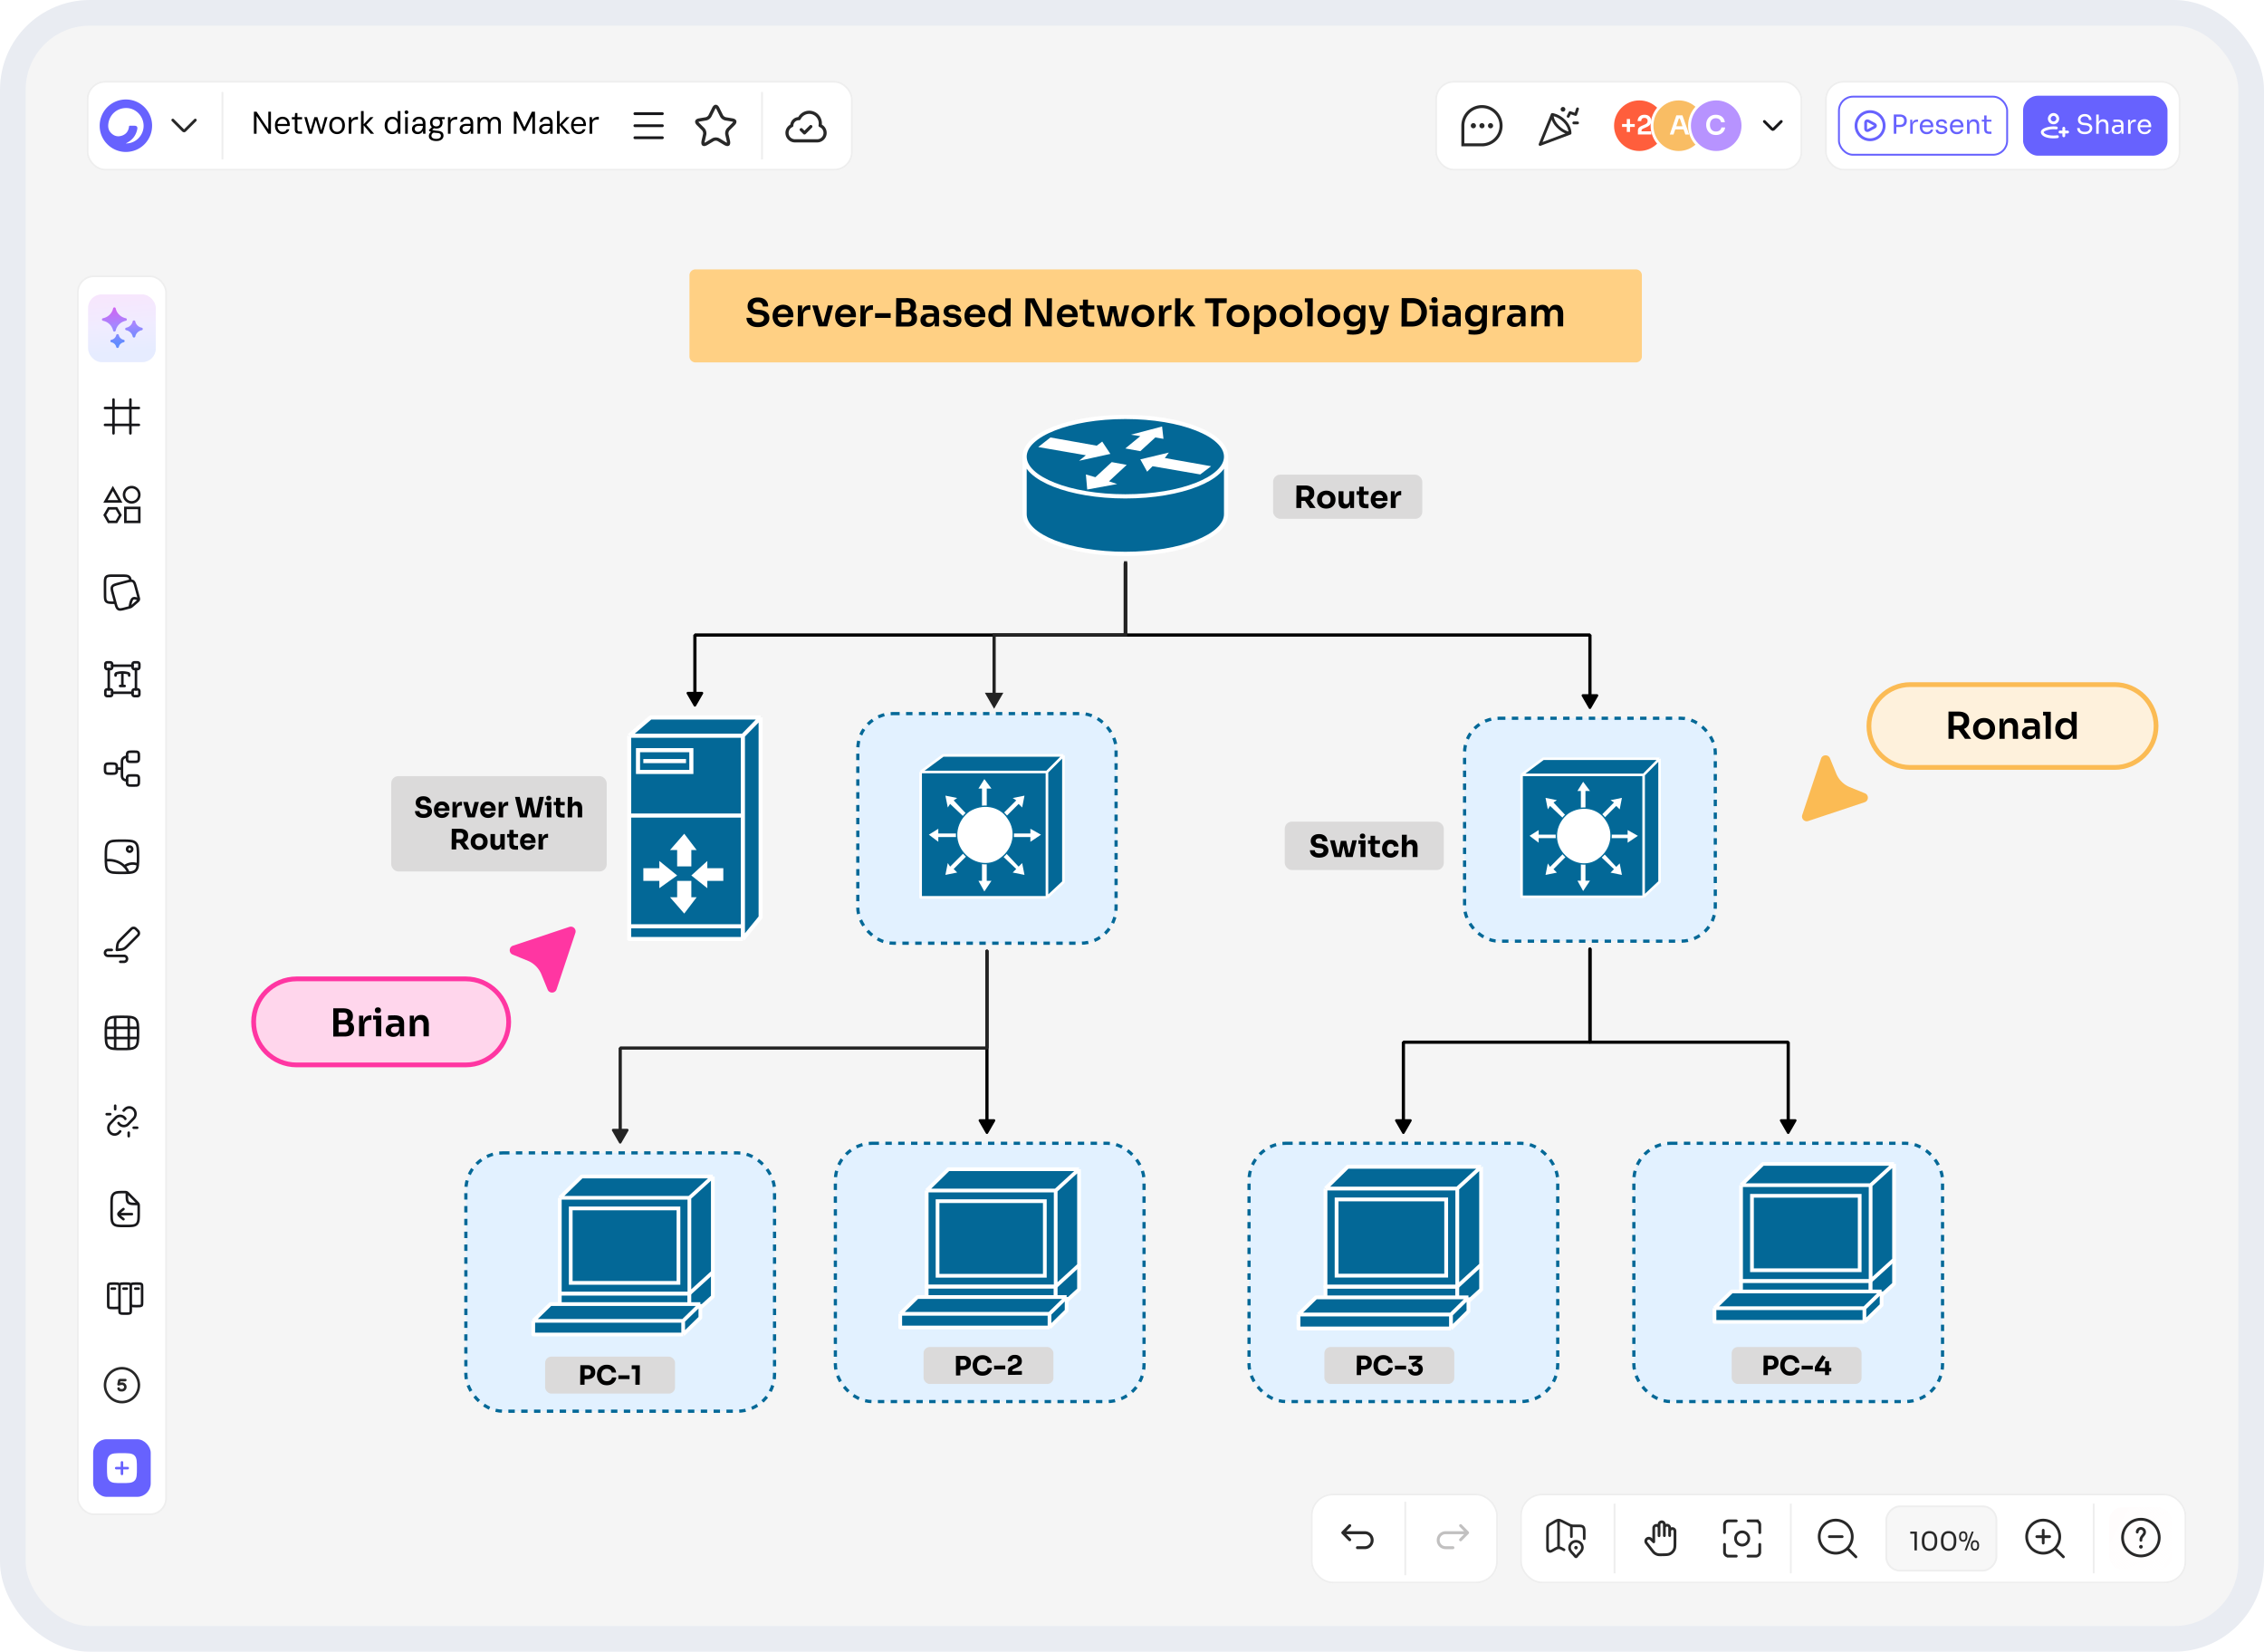 <svg xmlns="http://www.w3.org/2000/svg" width="706" height="515" fill="none"><rect width="698" height="507" x="4" y="4" fill="#F5F5F5" rx="24"/><rect width="698" height="507" x="4" y="4" stroke="#E9ECF2" stroke-width="8" rx="24"/><rect width="27.522" height="386.015" x="24.264" y="86.145" fill="#fff" stroke="#EEE" stroke-width=".528" rx="5.017"/><rect width="21.123" height="21.123" x="27.467" y="91.799" fill="url(#a)" fill-opacity=".16" rx="4.225"/><path fill="url(#b)" d="M39.228 99.223c-1.578-.321-2.811-1.52-3.142-3.053a.4.4 0 0 0-.146-.232.426.426 0 0 0-.527 0 .4.4 0 0 0-.146.232c-.33 1.534-1.564 2.732-3.142 3.053a.42.42 0 0 0-.24.142.4.4 0 0 0 0 .512c.061.073.146.123.24.142 1.578.321 2.811 1.52 3.142 3.053.02.091.071.173.145.232a.425.425 0 0 0 .528 0 .4.4 0 0 0 .146-.232c.33-1.533 1.564-2.732 3.142-3.053a.42.42 0 0 0 .239-.142.4.4 0 0 0 0-.512.42.42 0 0 0-.239-.142m-.692 6.715a1.89 1.89 0 0 1-1.48-1.438.4.4 0 0 0-.146-.232.425.425 0 0 0-.673.232 1.89 1.89 0 0 1-1.48 1.438.42.42 0 0 0-.24.142.4.4 0 0 0 0 .512c.061.073.145.123.24.142a1.89 1.89 0 0 1 1.48 1.438.4.4 0 0 0 .146.232.425.425 0 0 0 .527 0 .4.4 0 0 0 .146-.232 1.89 1.89 0 0 1 1.48-1.438.42.42 0 0 0 .24-.142.4.4 0 0 0 0-.512.42.42 0 0 0-.24-.142m5.653-3.763c-1.005-.205-1.79-.968-2.001-1.945a.4.4 0 0 0-.146-.232.426.426 0 0 0-.528 0 .4.4 0 0 0-.145.232c-.211.977-.996 1.74-2.001 1.945a.42.42 0 0 0-.24.141.4.4 0 0 0 0 .513.42.42 0 0 0 .24.141c1.005.205 1.79.968 2 1.945.02.091.072.173.146.232a.43.43 0 0 0 .528 0 .4.4 0 0 0 .145-.232c.211-.977.997-1.74 2.002-1.945a.42.42 0 0 0 .239-.141.4.4 0 0 0-.24-.654"/><rect width="21.123" height="21.123" x="27.467" y="119.257" fill="#fff" rx="4.225"/><path stroke="#18181B" stroke-linecap="round" stroke-width=".792" d="M35.39 124.565v10.561M40.665 124.565v10.561M43.303 127.209H32.742M43.303 132.49H32.742"/><path stroke="#18181B" stroke-width=".792" d="M39.095 158.374h4.337v4.337h-4.338zM43.434 154.262a2.38 2.38 0 0 1-2.375 2.376 2.38 2.38 0 0 1-2.376-2.376 2.38 2.38 0 0 1 2.376-2.376 2.38 2.38 0 0 1 2.375 2.376ZM32.893 156.343l2.3-4.051 2.3 4.051zM33.885 162.713l-1.215-2.105 1.215-2.106h2.431l1.216 2.106-1.216 2.105z"/><rect width="21.123" height="21.123" x="27.467" y="174.174" fill="#fff" rx="4.225"/><path stroke="#18181B" stroke-linejoin="round" stroke-width=".792" d="m40.452 189.358-1.291.341c-1.195.317-1.793.475-2.261.216s-.624-.834-.936-1.985l-.772-2.847c-.312-1.15-.468-1.725-.194-2.181.275-.455.872-.614 2.067-.93l2.112-.559c1.195-.316 1.793-.475 2.261-.216s.624.835.936 1.985l.775 2.858c.133.489.2.734.126.964m-2.823 2.354c.397-.106.4-.107.709-.372l1.449-1.243c.395-.34.593-.509.665-.739m-2.823 2.354s.31-2.426 1.005-2.746c.789-.363 1.818.392 1.818.392"/><path stroke="#18181B" stroke-width=".792" d="M40.663 181.069c-.034-.567-.128-.923-.397-1.179-.412-.392-1.072-.394-2.393-.398l-2.336-.007c-1.321-.004-1.982-.006-2.39.384-.41.389-.408 1.018-.404 2.275l.01 3.113c.003 1.257.005 1.886.417 2.278.411.392 1.072.393 2.393.397l.36.001"/><path stroke="#18181B" stroke-linecap="round" stroke-linejoin="round" stroke-width=".792" d="M42.4 214.947v-6.324m-7.426 7.378h6.365m0-8.432h-6.365m-1.06 1.054v6.324"/><path fill="#18181B" d="m39.697 209.851.09-.386zm-3.082 0 .09.386zm-.43.163.269.291zm-.546.6a.396.396 0 0 0 .792 0zm.458-.489-.343-.198zm4.03-.111.269-.291zm-.245.6a.396.396 0 0 0 .792 0zm.333-.489-.343.198zm-2.455 3.768a.396.396 0 1 0 .792 0zm1.103.396a.396.396 0 1 0 0-.792zm-1.414-.792a.396.396 0 1 0 0 .792zm.707-3.424c.502 0 .989.057 1.452.164l.178-.772a7.3 7.3 0 0 0-1.63-.184zm-1.451.164a6.4 6.4 0 0 1 1.451-.164v-.792c-.562 0-1.109.064-1.63.184zm-.179-.772c-.19.044-.424.087-.61.258l.538.582v.001q-.002 0 0 0l.026-.011c.044-.015.104-.03.225-.058zm-.095 1.149c0-.135 0-.207.006-.259.004-.043.009-.043.003-.032l-.686-.396a.85.85 0 0 0-.106.348c-.01.101-.01.22-.01.339zm-.514-.891a1 1 0 0 0-.163.204l.686.396.001-.002.006-.007.005-.007.002-.002zm3.69.514a3 3 0 0 1 .252.069v-.001l.537-.582c-.186-.171-.42-.214-.61-.258zm1.067.377c0-.119 0-.238-.01-.339a.85.85 0 0 0-.105-.348l-.687.396c-.006-.011 0-.011.004.032.005.052.006.124.006.259zm-.816-.309.002.002.006.007.005.007.001.002.687-.396a1 1 0 0 0-.163-.204zm-2.098-.628v4.216h.792v-4.216zm1.103 3.82H37.45v.792h1.414z"/><rect width="2.121" height="2.108" x="41.338" y="206.515" stroke="#18181B" stroke-width=".792" rx=".528"/><rect width="2.121" height="2.108" x="32.852" y="206.515" stroke="#18181B" stroke-width=".792" rx=".528"/><rect width="2.121" height="2.108" x="41.338" y="214.947" stroke="#18181B" stroke-width=".792" rx=".528"/><rect width="2.121" height="2.108" x="32.852" y="214.947" stroke="#18181B" stroke-width=".792" rx=".528"/><g stroke="#18181B" stroke-width=".792" clip-path="url(#c)"><path d="M36.441 239.654c0-.747 0-1.12-.27-1.352-.271-.232-.707-.232-1.578-.232s-1.307 0-1.578.232c-.27.232-.27.605-.27 1.352s0 1.12.27 1.352c.271.232.707.232 1.578.232s1.307 0 1.577-.232c.271-.232.271-.605.271-1.352ZM43.306 235.957c0-.746 0-1.12-.217-1.352-.216-.232-.565-.232-1.262-.232h-.739c-.697 0-1.046 0-1.262.232-.217.232-.217.606-.217 1.352s0 1.121.217 1.353c.216.232.565.232 1.262.232h.74c.696 0 1.045 0 1.261-.232.217-.232.217-.606.217-1.353ZM43.306 243.35c0-.747 0-1.12-.217-1.352-.216-.232-.565-.232-1.262-.232h-.739c-.697 0-1.046 0-1.262.232-.217.232-.217.605-.217 1.352s0 1.12.217 1.352c.216.232.565.232 1.262.232h.74c.696 0 1.045 0 1.261-.232.217-.232.217-.605.217-1.352Z"/><path stroke-linecap="round" stroke-linejoin="round" d="M38.025 239.653v2.137c0 .99.485 1.434 1.584 1.56m-1.584-3.697v-2.137c0-.933.412-1.422 1.584-1.559m-1.584 3.696h-1.584"/></g><path stroke="#18181B" stroke-width=".792" d="M33.01 267.141c0-2.365 0-3.547.734-4.282.735-.734 1.917-.734 4.282-.734s3.547 0 4.282.734c.734.735.734 1.917.734 4.282s0 3.548-.734 4.282c-.735.735-1.917.735-4.282.735s-3.547 0-4.282-.735c-.735-.734-.735-1.917-.735-4.282Z"/><path stroke="#18181B" stroke-width=".792" d="M40.4 265.56a.792.792 0 1 0 0-1.583.792.792 0 0 0 0 1.583Z"/><path stroke="#18181B" stroke-linejoin="round" stroke-width=".792" d="M40.14 272.421c-.327-1.175-1.09-2.227-2.177-2.992-1.172-.824-2.643-1.261-4.151-1.231a7 7 0 0 0-.537.017"/><path stroke="#18181B" stroke-linejoin="round" stroke-width=".792" d="M38.548 270.309c.899-.701 1.866-1.06 2.844-1.056a4.1 4.1 0 0 1 1.645.349"/><g stroke="#18181B" stroke-linejoin="round" stroke-width=".792" clip-path="url(#d)"><path d="M40.633 289.942c.31-.31.465-.465.637-.539a.98.98 0 0 1 .775 0c.172.074.327.229.637.539s.466.465.54.637a.98.98 0 0 1 0 .776c-.074.172-.23.327-.54.637l-2.651 2.651c-.654.654-.98.98-1.39 1.174s-.868.239-1.788.33l-.416.041.041-.417c.09-.919.136-1.379.33-1.788.193-.409.52-.736 1.173-1.389z"/><path stroke-linecap="round" d="M34.854 296.19h-1.188a.924.924 0 1 0 0 1.848h5.017a.924.924 0 0 1 0 1.848h-1.188"/></g><path stroke="#18181B" stroke-linecap="round" stroke-linejoin="round" stroke-width=".792" d="M33.744 326.345c-.735-.735-.735-1.917-.735-4.282s0-3.547.735-4.282 1.917-.735 4.282-.735 3.547 0 4.282.735.734 1.917.734 4.282 0 3.547-.734 4.282c-.735.735-1.917.735-4.282.735s-3.547 0-4.282-.735"/><path stroke="#18181B" stroke-width=".792" d="M33.01 320.479h10.032M33.01 323.645h10.032M40.138 327.08v-10.034M35.912 327.08v-10.034"/><path stroke="#18181B" stroke-linecap="round" stroke-width=".792" d="M36.968 350.168a2 2 0 0 0 .266.346 1.88 1.88 0 0 0 2.737 0l1.71-1.781a2.07 2.07 0 0 0 0-2.848 1.88 1.88 0 0 0-2.737 0l-.376.392"/><path stroke="#18181B" stroke-linecap="round" stroke-width=".792" d="m37.48 352.761-.378.392a1.883 1.883 0 0 1-2.737 0 2.073 2.073 0 0 1 0-2.849l1.71-1.78a1.88 1.88 0 0 1 2.738 0q.153.161.266.345"/><path stroke="#18181B" stroke-linecap="round" stroke-linejoin="round" stroke-width=".792" d="M42.779 351.63H41.68m-1.543 2.64v-1.098M33.275 347.404h1.098m1.543-2.641v1.098M39.55 371.964v.264c0 1.494 0 2.241.465 2.705.464.464 1.21.464 2.704.464h.264m.264.875v1.765c0 1.992 0 2.987-.618 3.606-.619.619-1.615.619-3.606.619-1.992 0-2.987 0-3.606-.619s-.619-1.614-.619-3.606v-2.4c0-1.713 0-2.57.468-3.15q.143-.176.319-.319c.58-.468 1.437-.468 3.15-.468.373 0 .56 0 .73.061a1 1 0 0 1 .104.043c.163.078.295.209.558.473l2.502 2.501c.305.305.458.458.538.652s.08.41.08.842"/><path stroke="#18181B" stroke-linecap="round" stroke-linejoin="round" stroke-width=".792" d="M38.497 380.15c-.32-.312-1.585-1.141-1.585-1.584s1.264-1.273 1.584-1.585m-1.056 1.585h3.697M44.306 406.082v-4.694c0-.553 0-.829-.172-1.001s-1.035-.172-1.589-.172c-.553 0-1.416 0-1.588.172s-.172.448-.172 1.001v4.694c0 .554 0 .83.172 1.002s1.035.172 1.588.172 1.417 0 1.589-.172.172-.448.172-1.002M40.784 408.427v-7.041c0-.553 0-.829-.172-1.001s-1.035-.172-1.588-.172-1.416 0-1.588.172-.172.448-.172 1.001v7.041c0 .553 0 .83.172 1.002s1.035.172 1.588.172 1.416 0 1.588-.172.172-.449.172-1.002M37.262 406.669v-5.281c0-.553 0-.829-.172-1.001s-1.035-.172-1.588-.172-1.417 0-1.589.172-.171.448-.171 1.001v5.281c0 .553 0 .83.171 1.002s1.036.172 1.589.172 1.416 0 1.588-.172.172-.449.172-1.002M35.856 401.798H34.8M39.556 401.798H38.5M43.247 401.798h-1.056"/><path stroke="#282828" stroke-width=".792" d="M43.309 431.898a5.28 5.28 0 1 1-10.561 0 5.28 5.28 0 0 1 10.56 0Z"/><path stroke="#282828" stroke-linecap="round" stroke-linejoin="round" stroke-width=".792" d="M39.08 430.313h-1.632a.264.264 0 0 0-.259.212l-.221 1.108c.366-.087.715-.188 1.093-.188a1.018 1.018 0 1 1 0 2.037c-.437 0-.955.009-1.077-.529"/><rect width="17.954" height="17.954" x="29.047" y="448.764" fill="#6762FE" rx="4.225"/><path fill="#fff" stroke="#fff" stroke-width=".792" d="M33.763 457.765c0-2.011 0-3.016.624-3.64.625-.625 1.63-.625 3.64-.625s3.015 0 3.64.625c.624.624.624 1.629.624 3.64 0 2.01 0 3.015-.624 3.639-.625.625-1.63.625-3.64.625s-3.015 0-3.64-.625c-.624-.624-.624-1.629-.624-3.639Z"/><path stroke="#6762FE" stroke-linecap="round" stroke-linejoin="round" stroke-width=".792" d="M38.029 455.971v3.591m1.795-1.796h-3.59"/><g filter="url(#e)"><rect width="238.965" height="28.05" x="27" y="24" fill="#fff" rx="5.844"/><rect width="238.381" height="27.466" x="27.292" y="24.292" stroke="#EEE" stroke-width=".584" rx="5.552"/><path fill="#6762FE" fill-rule="evenodd" d="M39.716 46.196c4.56-.273 7.838-4.058 7.712-8.434a8.173 8.173 0 0 0-8.53-7.906c-4.603.209-8.07 4.1-7.797 8.706.252 4.438 4.16 7.907 8.615 7.634m3.09-7.086c-.42 2.06-1.62 3.512-3.573 4.415a.3.3 0 0 1 .099.013q.023.008.047.008c3.215 0 5.78-2.944 5.36-6.183-.337-2.629-2.5-4.69-5.064-4.837-2.963-.167-5.463 1.85-5.884 4.837-.147 1.052.02 2.04.757 2.839.924 1.008 2.08 1.366 3.403.946 1.344-.42 2.1-1.41 2.27-2.797.02-.293.126-.316.357-.316h1.344q1.093 0 .883 1.073z" clip-rule="evenodd"/><path stroke="#282828" stroke-linecap="round" stroke-linejoin="round" stroke-width=".877" d="m53.885 36.277 3.093 3.093c.195.195.292.293.413.293s.218-.098.413-.292l3.093-3.094"/><path stroke="#EEE" stroke-width=".584" d="M69.366 27.506v21.038"/><rect width="118" height="26.35" x="73.749" y="24.85" fill="#fff" rx="4.675"/><path fill="#000" d="M79.18 40.525v-6.872h.825l3.662 5.517v-5.517h.825v6.872h-.825l-3.662-5.517v5.517zm8.908.118q-.687 0-1.217-.334a2.3 2.3 0 0 1-.835-.942q-.294-.608-.294-1.424 0-.815.294-1.423.304-.609.835-.943.54-.334 1.237-.334.745 0 1.246.334t.756.893.256 1.228v.196q0 .098-.01.236H86.36v-.639h3.2q-.02-.756-.441-1.148-.413-.403-1.031-.403-.412 0-.766.207-.344.196-.56.589t-.216.981v.275q0 .648.216 1.09.216.432.56.648.354.216.766.216.549 0 .864-.206.315-.216.461-.609h.815a2 2 0 0 1-.412.776q-.285.344-.727.54-.431.196-1.001.196m5.26-.118q-.442 0-.766-.137a1 1 0 0 1-.5-.462q-.167-.333-.167-.893v-2.975h-.903v-.697h.903l.108-1.286h.717v1.286h1.462v.697H92.74v2.975q0 .461.186.628.186.157.658.157h.599v.707zm3.056 0-1.522-5.164h.825l1.129 4.114 1.198-4.114h.932l1.208 4.104 1.119-4.104h.835l-1.522 5.164h-.844l-1.257-4.3-1.257 4.3zm8.703.118q-.715 0-1.266-.334a2.26 2.26 0 0 1-.854-.942q-.304-.608-.304-1.424 0-.825.304-1.423.314-.609.864-.943a2.44 2.44 0 0 1 1.276-.334q.726 0 1.267.334.55.334.854.943.304.598.304 1.423 0 .815-.314 1.424-.305.608-.854.942-.55.334-1.277.334m0-.707q.453 0 .815-.216.364-.225.57-.667.216-.452.216-1.11 0-.667-.206-1.11a1.46 1.46 0 0 0-.57-.657 1.46 1.46 0 0 0-.805-.226q-.441 0-.805.226a1.5 1.5 0 0 0-.579.658q-.216.441-.216 1.11 0 .657.206 1.108.216.442.569.668.364.216.805.216m3.64.59V35.36h.746l.059.943q.176-.353.461-.59.285-.235.687-.353.413-.117.923-.118v.864h-.51a2 2 0 0 0-.57.079q-.275.078-.5.255a1.2 1.2 0 0 0-.344.481q-.128.304-.128.766v2.837zm6.859 0-2.347-2.79 2.209-2.375h1.011l-2.523 2.67.01-.589 2.69 3.083zm-3.034 0v-7.07h.825v7.07zm9.724.117q-.687 0-1.218-.354a2.37 2.37 0 0 1-.824-.962 3.2 3.2 0 0 1-.295-1.394q0-.785.295-1.384.294-.609.824-.952a2.16 2.16 0 0 1 1.228-.354q.608 0 1.04.246.442.245.697.687v-2.72h.825v7.07h-.746l-.069-.826a2 2 0 0 1-.393.462 1.9 1.9 0 0 1-.579.353 2.2 2.2 0 0 1-.785.128m.108-.717q.49 0 .854-.235.364-.246.559-.688a2.6 2.6 0 0 0 .197-1.06q0-.609-.197-1.05a1.5 1.5 0 0 0-.559-.688 1.5 1.5 0 0 0-.854-.245q-.462 0-.825.245a1.57 1.57 0 0 0-.569.688q-.207.441-.207 1.05 0 .61.207 1.06.206.442.569.688.363.235.825.235m3.938.6V35.36h.824v5.164zm.412-6.147a.58.58 0 0 1-.412-.157.58.58 0 0 1-.158-.412q0-.246.158-.393a.58.58 0 0 1 .412-.157q.235 0 .402.157.167.148.167.393a.56.56 0 0 1-.167.412.56.56 0 0 1-.402.157m3.487 6.264q-.59 0-.982-.216a1.5 1.5 0 0 1-.589-.59 1.7 1.7 0 0 1-.196-.794q0-.51.255-.864.265-.364.737-.55.47-.186 1.099-.187h1.286q0-.5-.118-.834a.94.94 0 0 0-.382-.5q-.266-.168-.707-.168a1.26 1.26 0 0 0-.756.226q-.315.216-.393.648h-.844q.059-.51.343-.854.285-.353.717-.53.442-.187.933-.187.696 0 1.148.255.452.246.668.698.216.441.216 1.05v3.28h-.736l-.049-.885a1.8 1.8 0 0 1-.256.393 1.6 1.6 0 0 1-.353.314 1.8 1.8 0 0 1-.471.216 2 2 0 0 1-.57.079m.118-.697q.324 0 .599-.147.275-.148.471-.393.207-.255.314-.57a2 2 0 0 0 .108-.657v-.099h-1.217q-.462 0-.756.118a.82.82 0 0 0-.412.334.9.9 0 0 0-.128.471q0 .285.118.501a.8.8 0 0 0 .343.324q.236.118.56.118m5.702 2.857q-.698 0-1.227-.177-.52-.167-.815-.52-.285-.354-.285-.874 0-.246.088-.51.099-.265.324-.511.237-.246.658-.442l.629.334q-.56.215-.727.5a1.1 1.1 0 0 0-.167.55q0 .324.187.54.197.216.54.324t.795.108q.441 0 .756-.117.323-.108.491-.324a.73.73 0 0 0 .176-.491q0-.412-.265-.648-.264-.226-1.031-.265a10 10 0 0 1-1.001-.108 5 5 0 0 1-.668-.157 2.2 2.2 0 0 1-.431-.216 3 3 0 0 1-.305-.246v-.226l.972-.932.776.255-1.061.874.128-.373.206.147q.099.069.265.127.177.05.481.099.315.048.825.088.707.049 1.129.236.422.186.609.52.186.324.186.795 0 .413-.235.786-.226.372-.727.608-.491.246-1.276.246m-.01-3.888q-.629 0-1.07-.236a1.7 1.7 0 0 1-.658-.657 2 2 0 0 1-.226-.943q0-.52.226-.932.236-.413.668-.658.441-.246 1.06-.246.638 0 1.07.246.432.245.658.658.226.411.226.932 0 .52-.226.943-.226.413-.658.657-.432.236-1.07.236m0-.677q.55 0 .854-.285.305-.295.305-.874t-.305-.864q-.304-.285-.854-.285-.52 0-.854.285-.324.285-.324.864 0 .58.314.874.324.285.864.285m.864-2.18-.245-.697h2.022v.619zm2.77 4.467v-5.164h.747l.058.943q.177-.353.462-.59.285-.235.687-.353.413-.117.923-.118v.864h-.511q-.294 0-.569.079-.274.078-.501.255a1.2 1.2 0 0 0-.343.481q-.128.304-.128.766v2.837zm5.436.118q-.59 0-.982-.216a1.5 1.5 0 0 1-.589-.59 1.7 1.7 0 0 1-.196-.794q0-.51.255-.864.265-.364.736-.55a3 3 0 0 1 1.1-.187h1.286q0-.5-.118-.834a.93.93 0 0 0-.383-.5q-.264-.168-.707-.168-.441 0-.755.226-.315.216-.393.648h-.845q.06-.51.344-.854.285-.353.717-.53.441-.187.932-.187.698 0 1.149.255.452.246.668.698.216.441.216 1.05v3.28h-.737l-.049-.885q-.097.207-.255.393a1.64 1.64 0 0 1-.825.53q-.255.08-.569.079m.118-.697q.323 0 .599-.147.275-.148.471-.393.206-.255.314-.57a2 2 0 0 0 .108-.657v-.099h-1.217q-.462 0-.756.118a.82.82 0 0 0-.54.805q0 .285.118.501a.8.8 0 0 0 .343.324q.236.118.56.118m3.679.58V35.36h.746l.04.707q.235-.383.638-.599.403-.225.844-.226.373 0 .668.108.304.099.53.314.225.207.363.52.255-.461.687-.696.442-.246.923-.246.57 0 .972.226.412.216.628.668.226.441.226 1.109v3.28h-.815v-3.192q0-.696-.304-1.04-.305-.345-.825-.344a1.2 1.2 0 0 0-.648.187 1.34 1.34 0 0 0-.461.55q-.167.363-.167.883v2.955h-.825v-3.19q0-.698-.304-1.041-.305-.345-.815-.344a1.17 1.17 0 0 0-.638.187q-.285.186-.461.55-.177.363-.177.883v2.955zm11.324 0v-6.873h.963l2.336 4.84 2.317-4.84h.972v6.872h-.825v-5.39l-2.16 4.487h-.618l-2.16-4.447v5.35zm9.653.117q-.59 0-.982-.216a1.5 1.5 0 0 1-.589-.59 1.7 1.7 0 0 1-.196-.794q0-.51.255-.864.265-.364.736-.55a3 3 0 0 1 1.1-.187h1.286q0-.5-.118-.834a.93.93 0 0 0-.383-.5q-.264-.168-.706-.168a1.26 1.26 0 0 0-.756.226q-.315.216-.393.648h-.844q.058-.51.343-.854.285-.353.717-.53a2.4 2.4 0 0 1 .933-.187q.696 0 1.148.255.452.246.668.698.216.441.216 1.05v3.28h-.737l-.049-.885q-.097.207-.255.393a1.64 1.64 0 0 1-.825.53q-.255.08-.569.079m.118-.697q.323 0 .599-.147.275-.148.471-.393.206-.255.314-.57a2 2 0 0 0 .108-.657v-.099h-1.217q-.462 0-.756.118a.82.82 0 0 0-.54.805q0 .285.118.501a.8.8 0 0 0 .343.324q.236.118.56.118m6.713.58-2.347-2.79 2.209-2.375h1.012l-2.523 2.67.009-.589 2.69 3.083zm-3.034 0v-7.07h.825v7.07zm6.742.117q-.686 0-1.217-.334a2.3 2.3 0 0 1-.834-.942q-.295-.608-.295-1.424 0-.815.295-1.423.304-.609.834-.943.54-.334 1.237-.334.747 0 1.247.334t.756.893q.255.56.255 1.228v.196q0 .098-.01.236h-3.995v-.639h3.2q-.02-.756-.442-1.148-.412-.403-1.031-.403-.412 0-.765.207-.344.196-.56.589t-.216.981v.275q0 .648.216 1.09.216.432.56.648.353.216.765.216.55 0 .864-.206.315-.216.462-.609h.815a2 2 0 0 1-.413.776q-.284.344-.726.54a2.4 2.4 0 0 1-1.002.196m3.421-.118v-5.164h.746l.059.943q.177-.353.461-.59.285-.235.688-.353.412-.117.923-.118v.864h-.511q-.294 0-.569.079a1.4 1.4 0 0 0-.501.255 1.2 1.2 0 0 0-.344.481q-.127.304-.127.766v2.837z"/><rect width="21.038" height="21.038" x="191.749" y="27.506" fill="#fff" rx="4.675"/><path stroke="#18181B" stroke-linecap="round" stroke-linejoin="round" stroke-width=".877" d="M197.982 34.275h8.571M197.982 38.026h8.571M197.982 41.773h8.571"/><rect width="20.526" height="20.526" x="213.043" y="27.762" fill="#fff" stroke="#fff" stroke-width=".511" rx="4.419"/><g clip-path="url(#f)"><path fill="#282828" fill-rule="evenodd" d="M223.409 32.87a1.3 1.3 0 0 0-.204-.314 1.4 1.4 0 0 0-.209.318l-1.131 2.282a2.3 2.3 0 0 1-.688.804c-.255.19-.59.368-.962.431l-.003.001-2.055.344c-.18.03-.291.075-.352.108.031.064.096.169.229.303l1.598 1.61c.287.29.463.657.557.988.094.332.136.733.049 1.126l-.002.006-.457 1.994c-.046.2-.059.35-.058.453.096-.03.229-.087.399-.19l1.934-1.153a2.3 2.3 0 0 1 1.155-.296c.364 0 .787.079 1.157.3l1.925 1.149c.171.102.304.159.402.19 0-.104-.013-.254-.059-.453l-.459-2a2.34 2.34 0 0 1 .049-1.126c.094-.33.27-.698.557-.987l1.6-1.613c.132-.133.198-.236.229-.3a1.2 1.2 0 0 0-.354-.109l-2.055-.344a2.3 2.3 0 0 1-.969-.43 2.3 2.3 0 0 1-.69-.806zm2.046 1.837c.154.318.567.623.914.682l2.055.344c1.315.22 1.624 1.182.677 2.13l-1.598 1.611c-.27.273-.419.8-.335 1.176l.458 1.994c.36 1.578-.471 2.189-1.856 1.364l-1.926-1.15c-.348-.208-.921-.208-1.275 0l-1.926 1.15c-1.379.825-2.216.208-1.856-1.364l.458-1.994c.084-.377-.065-.903-.335-1.176l-1.598-1.61c-.94-.949-.637-1.91.677-2.13l2.055-.345c.341-.059.753-.364.908-.682l1.134-2.286c.618-1.241 1.623-1.241 2.235 0z" clip-rule="evenodd"/></g><path stroke="#EEE" stroke-width=".584" d="M237.623 27.506v21.038"/><rect width="20.526" height="20.526" x="241.093" y="27.762" fill="#fff" stroke="#fff" stroke-width=".511" rx="4.419"/><g fill="#282828" clip-path="url(#g)"><path d="M253.188 37.946a.493.493 0 0 1 0 .7l-1.977 1.978a.495.495 0 0 1-.7 0l-.989-.99a.495.495 0 1 1 .7-.699l.639.64 1.628-1.629a.494.494 0 0 1 .699 0"/><path fill-rule="evenodd" d="M248.913 35.338a3.956 3.956 0 0 1 7.369 2.356 2.966 2.966 0 0 1-1.465 5.547h-6.923a2.967 2.967 0 0 1-1.46-5.55 2.72 2.72 0 0 1 2.479-2.353m3.431-.998a2.97 2.97 0 0 0-2.682 1.697.5.5 0 0 1-.465.282h-.067a1.73 1.73 0 0 0-1.73 1.697.49.49 0 0 1-.297.444 1.98 1.98 0 0 0 .791 3.792h6.923a1.978 1.978 0 0 0 .739-3.814.494.494 0 0 1-.301-.554 2.967 2.967 0 0 0-2.911-3.544" clip-rule="evenodd"/></g></g><g filter="url(#h)"><rect width="114.54" height="28.05" x="447.516" y="24" fill="#fff" rx="5.844"/><rect width="113.956" height="27.466" x="447.808" y="24.292" stroke="#EEE" stroke-width=".584" rx="5.552"/><g clip-path="url(#i)"><path stroke="#282828" stroke-width=".935" d="M468.093 38.028a5.97 5.97 0 0 0-5.961-5.96 5.967 5.967 0 0 0-5.96 5.96v5.961h5.96a5.97 5.97 0 0 0 5.961-5.96Z"/><path fill="#282828" d="M461.328 38.028q0 .16.062.308a.8.8 0 0 0 .435.435.8.8 0 0 0 .876-.175.807.807 0 0 0-.001-1.137.803.803 0 0 0-1.372.57m-2.678 0a.8.8 0 0 0 .235.569.82.82 0 0 0 .569.235.8.8 0 0 0 .568-.236.8.8 0 0 0 .235-.568.802.802 0 0 0-1.372-.568.8.8 0 0 0-.235.568m5.357 0a.8.8 0 0 0 .235.569.82.82 0 0 0 .569.235.8.8 0 0 0 .803-.804.806.806 0 0 0-.804-.804.804.804 0 0 0-.803.804"/></g><g clip-path="url(#j)"><path stroke="#282828" stroke-linecap="round" stroke-linejoin="round" stroke-miterlimit="16" stroke-width=".877" d="m484.046 34.522-3.799 9.35 9.35-3.507m-5.551-5.843s1.972.219 3.798 2.045 1.753 3.798 1.753 3.798m-5.551-5.843s-.228 1.817 1.753 3.798 3.798 2.045 3.798 2.045m-.584-5.259.584-1.169 1.754.585.584-1.753m-1.169 4.382h1.169"/><path fill="#282828" d="M487.403 33.645a.73.73 0 1 0 0-1.461.73.73 0 0 0 0 1.46"/></g><circle cx="511.213" cy="38.024" r="8.327" fill="#FF5E3C" stroke="#fff" stroke-width=".877"/><path fill="#fff" d="M507.302 39.972V35.93h.998v4.042zm-1.481-1.563v-.916h3.96v.916zm4.939 2.357V39.62q0-.376.115-.654.123-.28.393-.491.278-.222.728-.418l1.014-.45q.377-.171.573-.417.204-.253.204-.646 0-.434-.261-.687-.254-.262-.729-.262-.474 0-.736.262-.254.261-.254.728h-1.12q0-.557.237-.998.237-.45.704-.704.465-.261 1.169-.262.704 0 1.17.254.467.254.704.68.237.416.237.932v.106q0 .671-.376 1.12-.376.443-1.105.77l-1.014.45q-.287.123-.401.262a.53.53 0 0 0-.115.36v.523l-.278-.302h3.314v.99z"/><circle cx="523.487" cy="38.026" r="8.327" fill="#F9BD64" stroke="#fff" stroke-width=".877"/><path fill="#fff" d="m520.71 40.768 2.037-5.973h1.898l2.095 5.973h-1.195l-1.775-5.18.417.18h-1.023l.426-.18-1.718 5.18zm1.424-1.587.368-.982h2.421l.36.982z"/><circle cx="535.175" cy="38.024" r="8.327" fill="#B793FF" stroke="#fff" stroke-width=".877"/><path fill="#fff" d="M535.097 40.921q-.81 0-1.391-.286a2.8 2.8 0 0 1-.949-.745 3.1 3.1 0 0 1-.531-.998 3.4 3.4 0 0 1-.172-1.039v-.18q0-.555.172-1.096.18-.54.548-.982t.932-.704q.573-.27 1.35-.27.81 0 1.407.295.606.286.966.818.36.524.433 1.227h-1.169a1.4 1.4 0 0 0-.295-.687 1.3 1.3 0 0 0-.565-.425 2 2 0 0 0-.777-.148q-.441 0-.785.156-.343.147-.573.425-.23.279-.352.655-.114.376-.114.834 0 .443.114.818.123.377.36.663.238.278.581.434.353.155.81.155.671 0 1.129-.327.466-.336.565-.933h1.17a2.7 2.7 0 0 1-.434 1.17 2.53 2.53 0 0 1-.965.851q-.614.32-1.465.319"/><path stroke="#18181B" stroke-linecap="round" stroke-linejoin="round" stroke-width=".877" d="m550.205 36.707 2.217 2.216c.194.195.292.293.413.293s.218-.098.413-.293l2.216-2.216"/></g><g filter="url(#k)"><rect width="110.932" height="28.05" x="569.068" y="24" fill="#fff" rx="5.844"/><rect width="110.347" height="27.466" x="569.361" y="24.292" stroke="#EEE" stroke-width=".584" rx="5.552"/><rect width="52.453" height="18.116" x="573.451" y="28.967" fill="#fff" rx="4.383"/><rect width="52.453" height="18.116" x="573.451" y="28.967" stroke="#6762FE" stroke-width=".584" rx="4.383"/><path stroke="#6762FE" stroke-width=".877" d="M583.098 42.405a4.383 4.383 0 1 0 0-8.765 4.383 4.383 0 0 0 0 8.765Z"/><path stroke="#6762FE" stroke-linejoin="round" stroke-width=".877" d="M581.781 39.078v-2.11c0-.375.471-.603.836-.408l1.971 1.056c.348.187.348.627 0 .813l-1.971 1.056c-.365.196-.836-.033-.836-.407Z"/><path fill="#6762FE" d="M591.188 38.447v-.703h1.333q.426 0 .704-.164.278-.171.417-.458.147-.287.147-.638 0-.36-.147-.647a1.04 1.04 0 0 0-.417-.45q-.279-.163-.704-.163h-1.333v-.704h1.186q.736 0 1.227.237.5.23.753.655.254.426.254 1.006v.131q0 .573-.254 1.007-.254.425-.753.662-.49.23-1.227.23zm-.638 2.078V34.52h.801v6.005zm5.134 0v-4.369h.622v1.8h-.033q0-.957.418-1.399.425-.45 1.268-.45h.147v.704h-.278q-.655 0-1.007.352-.351.344-.351.998v2.364zm5.165.148q-.573 0-.99-.197a1.9 1.9 0 0 1-.679-.515 2.3 2.3 0 0 1-.393-.728 2.8 2.8 0 0 1-.122-.819v-.147q0-.425.122-.826.132-.4.393-.72.262-.327.663-.515.409-.197.957-.197.712 0 1.17.311.466.303.687.785.23.483.229 1.031v.352h-3.878V37.9h3.306l-.18.32q0-.468-.148-.803a1.15 1.15 0 0 0-.442-.531q-.294-.189-.744-.189-.467 0-.777.213a1.3 1.3 0 0 0-.458.581q-.148.369-.148.85 0 .468.148.843.154.369.474.59.32.212.81.212.516 0 .835-.229.327-.23.392-.532h.737q-.09.45-.36.778-.27.327-.679.499a2.4 2.4 0 0 1-.925.172m4.584-.017q-.86 0-1.333-.368-.467-.367-.483-1.006h.736q.017.254.254.482.245.221.826.221.523 0 .802-.204.278-.213.278-.516a.48.48 0 0 0-.204-.417q-.205-.155-.663-.204l-.475-.05q-.621-.065-1.014-.368-.393-.31-.393-.867 0-.417.213-.712.213-.302.589-.458.376-.163.867-.163.736 0 1.195.327.457.327.474.973h-.736a.56.56 0 0 0-.246-.441q-.228-.189-.687-.189-.458 0-.695.189a.58.58 0 0 0-.238.474q0 .246.164.393.172.146.556.188l.475.05q.703.073 1.129.392.426.311.425.883 0 .41-.237.728-.229.312-.638.491a2.4 2.4 0 0 1-.941.172m4.812.017q-.573 0-.99-.197a1.9 1.9 0 0 1-.679-.515 2.3 2.3 0 0 1-.393-.728 2.8 2.8 0 0 1-.123-.819v-.147q0-.425.123-.826.13-.4.393-.72a1.8 1.8 0 0 1 .663-.515q.408-.197.957-.197.711 0 1.17.311.466.303.687.785.23.483.229 1.031v.352h-3.878V37.9h3.305l-.18.32q0-.468-.147-.803a1.15 1.15 0 0 0-.442-.531q-.294-.189-.744-.189-.466 0-.778.213a1.33 1.33 0 0 0-.458.581q-.147.369-.147.85 0 .468.147.843.156.369.475.59.32.212.81.212.515 0 .834-.229.327-.23.393-.532h.736q-.09.45-.36.778-.27.327-.679.499a2.4 2.4 0 0 1-.924.172m3.152-.148v-4.369h.622v1.874h-.098q0-.646.172-1.088.18-.45.539-.68.36-.236.909-.236h.032q.827 0 1.219.515.402.516.401 1.489v2.495h-.785v-2.659q0-.507-.287-.81-.285-.31-.785-.31-.516 0-.834.319-.32.319-.319.85v2.61zm6.935.05a2.4 2.4 0 0 1-.851-.14 1.1 1.1 0 0 1-.548-.474q-.188-.345-.188-.925v-4.205h.752v4.303q0 .352.189.549.196.188.548.188h.769v.703zm-2.34-3.83v-.589h3.011v.59z"/><rect width="44.453" height="18.116" x="631.164" y="28.967" fill="#6762FE" rx="4.383"/><rect width="44.453" height="18.116" x="631.164" y="28.967" stroke="#6762FE" stroke-width=".584" rx="4.383"/><path fill="#fff" d="M640.368 41.53v.438zm4.383-1.096a.438.438 0 0 0 0-.876zm-2.367-.876a.438.438 0 0 0 0 .876zm.746 1.621a.438.438 0 1 0 .876 0zm.876-2.366a.438.438 0 1 0-.876 0zm-2.368 3.07a.438.438 0 1 0-.125-.868zm-.439-2.719a.438.438 0 1 0 .092-.872zm-.831 1.928c-1.029 0-1.838-.166-2.373-.41-.559-.255-.695-.526-.695-.686h-.876c0 .687.548 1.183 1.208 1.484.683.311 1.627.488 2.736.488zm-3.068-1.096c0 .041-.021-.01.142-.138.148-.116.381-.24.69-.355a6.8 6.8 0 0 1 2.236-.383v-.877c-.897 0-1.825.173-2.541.438-.356.132-.681.295-.926.488-.23.18-.477.457-.477.827zm3.945-4.14c0 .44-.392.853-.877.853v.877c.968 0 1.753-.805 1.753-1.73zm-.877.853c-.485 0-.876-.414-.876-.853h-.877c0 .925.786 1.73 1.753 1.73zm-.876-.853c0-.459.412-.9.876-.9v-.877c-.987 0-1.753.874-1.753 1.777zm.876-.9c.465 0 .877.441.877.9h.876c0-.903-.765-1.777-1.753-1.777zm4.383 4.602h-1.183v.876h1.183zm-1.183 0h-1.184v.876h1.184zm.438 1.621v-1.183h-.876v1.183zm0-1.183v-1.183h-.876v1.183zm-2.493 1.019q-.517.076-1.145.077v.876q.684-.001 1.27-.085zm-1.145-1.895c.267 0 .549.015.831.044l.092-.872a9 9 0 0 0-.923-.049zM650.092 40.672q-.744 0-1.268-.245a1.87 1.87 0 0 1-.802-.68 1.8 1.8 0 0 1-.278-.98h.802q0 .27.139.54.147.27.482.45.345.179.925.179.54 0 .884-.155.344-.165.507-.418.163-.261.163-.564a.72.72 0 0 0-.319-.606q-.318-.245-.932-.302l-.663-.058q-.794-.065-1.268-.49-.475-.426-.475-1.121 0-.549.262-.958.27-.408.745-.638a2.44 2.44 0 0 1 1.104-.237q.622 0 1.096.23.475.228.737.645.27.41.27.982h-.802q0-.285-.139-.54a1 1 0 0 0-.417-.417q-.286-.164-.745-.164-.441 0-.736.156-.287.156-.434.409-.14.245-.139.532a.8.8 0 0 0 .254.58q.254.255.752.295l.663.057q.614.05 1.055.262.45.205.688.556.245.345.245.827 0 .548-.294.973a1.94 1.94 0 0 1-.827.663q-.531.237-1.235.237m3.587-.147v-5.972h.785v3.567h-.196q0-.647.164-1.113.172-.474.523-.728.353-.255.9-.254h.033q.786 0 1.186.524.401.516.401 1.48v2.496h-.785v-2.659q0-.532-.303-.826-.294-.295-.769-.295-.524 0-.843.352-.31.344-.311.908v2.52zm7.876 0v-1.309h-.131v-1.514q0-.45-.237-.678-.23-.23-.679-.23-.255 0-.524.009l-.515.016a8 8 0 0 0-.426.024v-.687q.18-.016.376-.024.205-.017.418-.017.213-.008.409-.008.67 0 1.096.164.426.155.63.515t.205.974v2.765zm-1.432.115q-.49 0-.851-.164a1.3 1.3 0 0 1-.548-.49 1.5 1.5 0 0 1-.188-.77q0-.466.204-.777.213-.31.614-.467.4-.163.965-.163h1.187v.589h-1.219q-.475 0-.728.229a.76.76 0 0 0-.254.59q0 .36.254.58.253.22.728.22.277 0 .531-.097a.94.94 0 0 0 .418-.344q.171-.246.188-.67l.213.31q-.042.467-.229.785-.18.312-.508.475-.319.165-.777.164m3.495-.115v-4.369h.622v1.8h-.033q0-.957.417-1.399.426-.45 1.268-.45h.148v.704h-.278q-.655 0-1.007.352-.351.343-.352.998v2.364zm5.165.147q-.573 0-.99-.196a1.9 1.9 0 0 1-.679-.515 2.3 2.3 0 0 1-.393-.728 2.8 2.8 0 0 1-.123-.819v-.147q0-.426.123-.826.13-.402.393-.72a1.8 1.8 0 0 1 .663-.516q.408-.196.957-.196.711 0 1.17.31.466.304.687.786.23.483.229 1.031v.352h-3.878v-.59h3.305l-.18.32q0-.466-.147-.802a1.15 1.15 0 0 0-.442-.532q-.294-.188-.744-.188-.467 0-.777.213a1.3 1.3 0 0 0-.459.58q-.147.369-.147.852 0 .465.147.842.156.369.475.59.32.212.81.212.516 0 .834-.229.328-.23.393-.532h.736q-.09.45-.36.778-.27.327-.679.499-.408.171-.924.171"/></g><g filter="url(#l)"><rect width="58.39" height="28.05" x="408.737" y="464.534" fill="#fff" rx="6.869"/><rect width="57.818" height="27.478" x="409.024" y="464.82" stroke="#EEE" stroke-width=".572" rx="6.583"/><rect width="20.608" height="20.608" x="412.745" y="468.255" fill="#fff" rx="2.862"/><path fill="#fff" d="M416.181 471.692h13.739v13.739h-13.739z"/><path fill="#282828" fill-rule="evenodd" d="M422.849 481.423c0 .253.205.458.458.458h2.289a2.75 2.75 0 0 0 2.748-2.748v-.088a2.747 2.747 0 0 0-2.748-2.747h-5.774l1.403-1.423a.457.457 0 1 0-.652-.643l-2.172 2.202a.46.46 0 0 0 0 .643l2.172 2.202a.458.458 0 0 0 .652-.643l-1.403-1.422h5.774c1.012 0 1.832.82 1.832 1.831v.088c0 1.012-.82 1.832-1.832 1.832h-2.289a.46.46 0 0 0-.458.458" clip-rule="evenodd"/><path stroke="#EEE" stroke-width=".572" d="M438.219 467.11v22.898"/><path fill="#848382" fill-opacity=".5" fill-rule="evenodd" d="M453.529 481.423a.46.46 0 0 1-.458.458h-2.29a2.747 2.747 0 0 1-2.748-2.747v-.088a2.75 2.75 0 0 1 2.748-2.748h5.774l-1.403-1.422a.458.458 0 1 1 .652-.644l2.172 2.202a.46.46 0 0 1 0 .643l-2.172 2.202a.458.458 0 1 1-.652-.643l1.403-1.422h-5.774c-1.012 0-1.832.82-1.832 1.832v.088c0 1.011.82 1.831 1.832 1.831h2.29c.252 0 .458.205.458.458" clip-rule="evenodd"/></g><g filter="url(#m)"><rect width="207.801" height="28.05" x="473.997" y="464.534" fill="#fff" rx="6.869"/><rect width="207.228" height="27.478" x="474.283" y="464.82" stroke="#EEE" stroke-width=".572" rx="6.583"/><path stroke="#282828" stroke-linecap="round" stroke-linejoin="round" stroke-width=".823" d="M494.024 478.612v-1.633c0-1.113 0-1.669-.336-2.015-.335-.346-.875-.346-1.954-.346h-1.19c-.525 0-.53-.001-1.002-.237l-1.907-.957c-.796-.399-1.195-.599-1.619-.585s-.809.239-1.579.69l-.703.411c-.566.331-.849.496-1.004.772-.156.275-.156.61-.156 1.281v4.714c0 .882 0 1.322.196 1.567a.86.86 0 0 0 .515.31c.304.054.676-.163 1.419-.598.505-.296.99-.602 1.594-.519.506.07.976.39 1.429.616"/><path stroke="#282828" stroke-linejoin="round" stroke-width=".823" d="M486.012 472.838v8.606"/><path stroke="#282828" stroke-linecap="round" stroke-linejoin="round" stroke-width=".823" d="M490.017 474.558v3.443"/><path stroke="#282828" stroke-linejoin="round" stroke-width=".823" d="M491.451 479.426c1.108 0 2.006.88 2.006 1.964 0 1.227-1.212 1.83-1.791 2.749-.123.196-.297.196-.43 0-.596-.884-1.79-1.548-1.79-2.749 0-1.084.898-1.964 2.005-1.964Z"/><path stroke="#282828" stroke-linecap="round" stroke-linejoin="round" stroke-width="1.097" d="M491.45 481.425h.005"/><path stroke="#EEE" stroke-width=".572" d="M503.478 467.683v21.753"/><path stroke="#282828" stroke-linecap="round" stroke-linejoin="round" stroke-width=".859" d="m522.316 477.076.001 2.524c.001 1.176.001 1.764-.181 2.235a2.8 2.8 0 0 1-1.581 1.582c-.476.188-1.073.198-2.268.218-.627.01-.94.015-1.231-.043a2.7 2.7 0 0 1-1.204-.572c-.227-.188-.415-.431-.791-.918l-1.657-2.146a.905.905 0 0 1 .017-1.122.94.94 0 0 1 1.384-.098l.895.865-.002-4.309c0-.448.37-.817.827-.825a.805.805 0 0 1 .828.798m0 0-.001-1.082c0-.448.37-.818.827-.825a.803.803 0 0 1 .828.797v1.082m-1.654.028.001 2.434m1.653-2.462c0-.448.37-.817.827-.825a.804.804 0 0 1 .828.798v1.082m-1.655-1.055.001 2.435m1.654-1.38c0-.448.37-.818.827-.826a.805.805 0 0 1 .828.798v1.353m-1.655-1.325.001 1.352"/><path stroke="#282828" stroke-linecap="round" stroke-width=".859" d="M541.438 473.066h-2.443a1.22 1.22 0 0 0-1.221 1.221v2.442m3.664 7.328h-2.443a1.22 1.22 0 0 1-1.221-1.221v-2.443m7.327-7.327h2.443a1.22 1.22 0 0 1 1.221 1.221v2.442m0 3.664v2.443c0 .674-.547 1.221-1.221 1.221h-2.443m.229-5.496a2.06 2.06 0 1 1-4.12.002 2.06 2.06 0 0 1 4.12-.002Z"/><path stroke="#EEE" stroke-width=".572" d="M558.434 467.683v21.753"/><g stroke="#282828" stroke-linejoin="round" stroke-width=".859" clip-path="url(#n)"><path stroke-linecap="round" d="m576.176 481.708 2.576 2.576"/><path d="M577.606 477.99a5.152 5.152 0 1 0-10.305.001 5.152 5.152 0 0 0 10.305-.001Z"/><path stroke-linecap="round" d="M570.454 477.987h4.007"/></g><rect width="34.347" height="20.036" x="-.286" y=".286" fill="#F7F7F7" stroke="#EEE" stroke-width=".572" rx="4.293" transform="matrix(-1 0 0 1 622.263 468.255)"/><path fill="#282828" d="M596.99 482.267v-5.466l.353.273h-1.651v-.658h2.068v5.851zm4.712.144q-.657 0-1.122-.224a2.1 2.1 0 0 1-.745-.625 2.7 2.7 0 0 1-.409-.906 4.6 4.6 0 0 1-.128-1.098v-.433q0-.808.248-1.458a2.23 2.23 0 0 1 .786-1.026q.537-.385 1.37-.385t1.363.385q.528.377.777 1.026.256.65.256 1.458v.433q0 .577-.128 1.098a2.6 2.6 0 0 1-.416.906q-.28.393-.738.625-.457.224-1.114.224m0-.705q.834 0 1.218-.561.393-.569.393-1.795 0-1.282-.401-1.836-.392-.553-1.21-.553-.825 0-1.226.553-.393.554-.393 1.82 0 1.234.393 1.803t1.226.569m5.956.705q-.657 0-1.122-.224a2.1 2.1 0 0 1-.745-.625 2.7 2.7 0 0 1-.409-.906 4.6 4.6 0 0 1-.128-1.098v-.433q0-.808.248-1.458a2.23 2.23 0 0 1 .786-1.026q.537-.385 1.37-.385t1.363.385q.528.377.777 1.026.256.65.256 1.458v.433q0 .577-.128 1.098a2.5 2.5 0 0 1-.417.906 2 2 0 0 1-.737.625q-.457.224-1.114.224m0-.705q.834 0 1.218-.561.393-.569.393-1.795 0-1.282-.401-1.836-.392-.553-1.21-.553-.825 0-1.226.553-.393.554-.393 1.82 0 1.234.393 1.803t1.226.569m4.986.561 2.212-5.851h.609l-2.211 5.851zm-.432-2.709q-.457 0-.746-.208a1.24 1.24 0 0 1-.416-.553 2.1 2.1 0 0 1-.129-.746v-.208q0-.433.137-.769.135-.345.424-.537.29-.201.73-.201.448 0 .729.201.288.192.425.537.136.336.136.769v.208q0 .401-.136.746a1.2 1.2 0 0 1-.409.553q-.28.208-.745.208m0-.529q.368 0 .545-.264.184-.273.184-.81 0-.569-.184-.825-.185-.265-.545-.265t-.545.265q-.185.256-.185.817 0 .537.177.81.184.272.553.272m3.654 3.318q-.457 0-.745-.208a1.25 1.25 0 0 1-.417-.553 2.1 2.1 0 0 1-.128-.746v-.208q0-.433.136-.769.137-.345.425-.537.288-.201.729-.201.448 0 .729.201.289.192.425.537.136.336.136.769v.208q0 .401-.136.746a1.2 1.2 0 0 1-.408.553q-.28.208-.746.208m0-.529q.37 0 .545-.264.184-.273.184-.81 0-.569-.184-.825-.184-.265-.545-.265-.36 0-.545.265-.184.256-.184.817 0 .537.176.81.184.272.553.272"/><path stroke="#282828" stroke-linecap="round" stroke-linejoin="round" stroke-width=".859" d="m640.87 481.708 2.576 2.576"/><path stroke="#282828" stroke-linejoin="round" stroke-width=".859" d="M642.298 477.99a5.152 5.152 0 1 0-10.304 0 5.152 5.152 0 0 0 10.304 0Z"/><path stroke="#282828" stroke-linecap="round" stroke-linejoin="round" stroke-width=".859" d="M635.148 477.991h4.007m-2.004-2.003v4.007"/><path stroke="#EEE" stroke-width=".572" d="M652.889 467.683v21.753"/><rect width="20.036" height="20.036" x="657.468" y="468.541" fill="url(#o)" stroke="#fff" stroke-width=".572" rx="4.293"/><circle cx="667.613" cy="478.279" r="5.725" stroke="#282828" stroke-width=".859"/><path stroke="#282828" stroke-linecap="round" stroke-width=".859" d="M666.472 476.562a1.145 1.145 0 1 1 2.109.618c-.342.532-.964 1.039-.964 1.671v.287"/><path stroke="#282828" stroke-linecap="round" stroke-linejoin="round" stroke-width="1.145" d="M667.614 481.143h.005"/></g><rect width="96.259" height="80.548" x="145.275" y="359.469" fill="#E2F1FF" stroke="#036897" stroke-dasharray="2 2" rx="11.595"/><path fill="#036897" stroke="#fff" stroke-linejoin="round" stroke-miterlimit="10" stroke-width="1.162" d="M174.566 410.886v-7.571h40.41v7.571z"/><path fill="#036897" stroke="#fff" stroke-linejoin="round" stroke-miterlimit="10" stroke-width="1.162" d="M222.283 396.68v7.589l-7.307 6.614v-7.571h-40.41z"/><path fill="#036897" d="M214.976 403.312v-29.837h-40.41v29.837zm0 0 7.307-6.631v-29.837h-40.906l-6.811 6.631h40.41zm0-29.837 7.307-6.631z"/><path stroke="#fff" stroke-linejoin="round" stroke-miterlimit="10" stroke-width="1.162" d="M214.976 403.312v-29.837m0 29.837h-40.41v-29.837m40.41 29.837 7.307-6.631v-29.837m-7.307 6.631h-40.41m40.41 0 7.307-6.631m-47.717 6.631 6.811-6.631h40.906"/><path fill="#036897" d="M213.039 416.101v-4.26h-46.753l5.361-5.217H218.4v4.26zm0-4.26v4.26h-46.753v-4.26zm0 0 5.361-5.217z"/><path stroke="#fff" stroke-linejoin="round" stroke-miterlimit="10" stroke-width="1.162" d="M213.039 416.101v-4.26m0 4.26 5.361-5.217v-4.26m-5.361 9.477h-46.753v-4.26m46.753 0h-46.753m46.753 0 5.361-5.217m-52.114 5.217 5.361-5.217H218.4"/><path stroke="#fff" stroke-miterlimit="10" stroke-width="1.162" d="M211.572 400.002v-23.215h-33.598v23.215z"/><rect width="40.502" height="11.528" x="170" y="423" fill="#DBDADA" rx="1.935"/><path fill="#000" d="m182.131 430.032.008-1.177h1.086q.315 0 .54-.124a.9.9 0 0 0 .359-.348 1.1 1.1 0 0 0 .128-.531 1.1 1.1 0 0 0-.121-.539.8.8 0 0 0-.353-.348 1.1 1.1 0 0 0-.538-.124h-1.086l.008-1.177h1.02q.77 0 1.316.257.554.256.84.729.295.473.29 1.136l-.001.132a2.1 2.1 0 0 1-.306 1.128 1.9 1.9 0 0 1-.851.729q-.549.257-1.32.257zm-1.206 1.732.044-6.1h1.359l-.044 6.1zm8.304.158q-.82 0-1.407-.282a2.8 2.8 0 0 1-.956-.754 3.3 3.3 0 0 1-.548-1.012 3.5 3.5 0 0 1-.167-1.06l.002-.183a3.5 3.5 0 0 1 .19-1.11q.187-.556.562-1.003.385-.448.959-.713.582-.274 1.369-.274.82 0 1.449.307.627.307.996.854.378.539.439 1.268h-1.368a1.3 1.3 0 0 0-.261-.622 1.35 1.35 0 0 0-.535-.398 1.8 1.8 0 0 0-.729-.14q-.406 0-.722.14a1.5 1.5 0 0 0-.533.398q-.21.258-.328.614a2.7 2.7 0 0 0-.113.779q-.003.422.102.779.114.348.327.613.222.257.544.398.323.133.737.133.63 0 1.063-.307a1.26 1.26 0 0 0 .537-.846h1.359a2.7 2.7 0 0 1-.456 1.219 2.67 2.67 0 0 1-1.01.878q-.632.324-1.502.324m3.6-1.915.008-1.177h3.49l-.009 1.177zm5.298 1.757.037-5.155.363.282h-1.55l.009-1.177h2.536l-.044 6.05z"/><path fill="#036897" d="M231.663 292.783v-63.385h-35.469v63.385zm-35.469-63.385 6.647-5.676h34.358l-5.536 5.676zm35.469 63.385 5.536-6.787v-62.274l-5.536 5.676z"/><path stroke="#fff" stroke-linejoin="round" stroke-miterlimit="10" stroke-width="1.279" d="M231.663 292.783v-63.385m0 63.385h-35.469v-63.385m35.469 63.385 5.536-6.787v-62.274m-5.536 5.676h-35.469m35.469 0 5.536-5.676m-41.005 5.676 6.647-5.676h34.358M196.194 254.294h35.469M196.194 288.824h35.469"/><path fill="#fff" d="M211.161 274.666v5.093h-2.234l4.446 5.093 3.874-5.093h-1.662v-5.093zm0-4.522v-5.093h-2.234l4.446-5.093 3.874 5.093h-1.662v5.093zm-10.543.562h4.985v-2.256l5.558 4.522-5.558 3.971v-2.277h-4.985zm24.937 0h-4.985v-2.256l-4.985 4.522 4.985 3.971v-2.277h4.985z"/><path stroke="#fff" stroke-width="1.279" d="M215.585 233.908h-16.629v6.788h16.629z"/><path stroke="#fff" stroke-miterlimit="10" stroke-width="1.279" d="M200.618 237.308h13.305"/><path fill="#036897" d="M382.339 142.391c0 6.823-14.008 12.373-31.422 12.373-17.399 0-31.407-5.55-31.407-12.373v17.931c0 6.822 14.008 12.372 31.407 12.372 17.414 0 31.422-5.55 31.422-12.372zm-31.422 12.373c17.414 0 31.422-5.55 31.422-12.373 0-6.838-14.008-12.388-31.422-12.388-17.399 0-31.407 5.55-31.407 12.388 0 6.823 14.008 12.373 31.407 12.373"/><path stroke="#fff" stroke-linejoin="round" stroke-miterlimit="10" stroke-width="1.309" d="M382.339 142.391c0 6.823-14.008 12.373-31.422 12.373-17.399 0-31.407-5.55-31.407-12.373m62.829 0v17.931c0 6.822-14.008 12.372-31.422 12.372-17.399 0-31.407-5.55-31.407-12.372v-17.931m62.829 0c0-6.838-14.008-12.388-31.422-12.388-17.399 0-31.407 5.55-31.407 12.388"/><path fill="#fff" d="m343.707 137.685 2.545 3.842-9.763 2.143 2.127-1.716-14.861-2.561 3.818-2.989 14.426 2.562zm14.015 9.392-2.126-3.842 8.908-2.127-1.272 1.7 14.434 2.561-3.391 2.562-14.861-2.562zm-5.099-11.527 9.755-2.561.435 3.842-2.546-.427-4.671 4.269-4.68-.845 4.68-3.843zm-4.253 15.369-9.335 1.716-.419-4.704 2.964.862 5.099-4.704 4.672.861-5.526 5.123z"/><rect width="78.181" height="69.499" x="456.712" y="223.956" fill="#E2F1FF" stroke="#036897" stroke-dasharray="2 2" rx="10.729"/><path fill="#036897" d="M474.483 279.612v-38.01h38.064v38.01zm43.032-4.66v-38.373l-4.968 5.023v38.01zm-36.275-38.373-6.757 5.023h38.064l4.968-5.023z"/><path stroke="#fff" stroke-linejoin="round" stroke-miterlimit="10" stroke-width=".797" d="M474.483 241.602v38.01h38.064m-38.064-38.01h38.064m-38.064 0 6.757-5.023h36.275m-4.968 5.023v38.01m0-38.01 4.968-5.023m-4.968 43.033 4.968-4.66v-38.373"/><path fill="#fff" d="M494.406 254.869v-8.244h1.418l-2.138-2.871-1.782 2.871h1.07v8.244zm-4.27 1.439-5.695-6.099 1.062-.719-3.55-.713.713 3.584.706-1.076 6.051 5.735zm-2.131 3.94h-8.19v-1.432l-2.844 1.795 2.844 2.152v-1.439h8.19zm1.418 3.947-6.051 6.098-.706-1.075-.713 3.583 3.55-.719-1.062-1.076 5.695-5.735zm3.551 2.151v8.251h-1.07l1.782 3.227 2.138-3.227h-1.418v-8.251zm4.269-1.075 6.052 5.735-1.069 1.076 3.55.719-.699-3.583-1.07 1.075-5.695-6.098zm2.132-3.947h8.183v1.439l3.2-2.152-3.2-1.795v1.432h-8.183zm-1.063-4.304 5.695-5.735 1.07 1.076.699-3.584-3.55.713 1.069.719-6.052 6.099z"/><path fill="#fff" stroke="#036C9B" stroke-miterlimit="10" stroke-width=".422" d="M498.675 267.778c3.9-2.864 4.969-8.243 2.132-12.19-2.495-3.947-7.833-4.66-11.74-2.152-3.913 2.872-4.982 8.251-2.131 12.191 2.837 3.947 8.169 5.023 11.739 2.151Z"/><path fill="#000" d="M351.425 175.694a.5.5 0 0 0-1 0zm-.5 22.306h-.5l.5.5zm144.878 0h.5l-.5-.5zm-2.22 18.456c-.276 0-.472.339-.333.578l2.22 3.845c.138.239.528.239.666 0l2.22-3.845c.138-.239-.057-.578-.333-.578zm-143.158-40.762V198h1v-22.306zm.5 22.806h144.878v-1H350.925zm144.378-.5v18.956h1V198z"/><path fill="#000" d="M351.424 175.694a.5.5 0 1 0-1 0zm-.5 22.306v.5l.5-.5zm-134.228 0v-.5l-.5.5zm-2.22 17.722c-.276 0-.471.338-.333.577l2.22 3.846c.138.239.528.239.666 0l2.22-3.846c.139-.239-.057-.577-.333-.577zm135.948-40.028V198h1v-22.306zm.5 21.806H216.696v1h134.228zm-134.728.5v18.222h1V198z"/><rect width="80.537" height="71.59" x="267.5" y="222.5" fill="#E2F1FF" stroke="#036897" stroke-dasharray="2 2" rx="11.041"/><path fill="#036897" d="M287.084 279.8v-39.092h39.397V279.8zm44.54-4.793v-39.465l-5.143 5.166V279.8zm-37.545-39.465-6.995 5.166h39.397l5.143-5.166z"/><path stroke="#fff" stroke-linejoin="round" stroke-miterlimit="10" stroke-width=".821" d="M287.084 240.708V279.8h39.397m-39.397-39.092h39.397m-39.397 0 6.995-5.166h37.545m-5.143 5.166V279.8m0-39.092 5.143-5.166m-5.143 44.258 5.143-4.793v-39.465"/><path fill="#fff" d="M307.703 254.352v-8.478h1.469l-2.214-2.953-1.844 2.953h1.107v8.478zm-4.419 1.48-5.895-6.272 1.1-.74-3.675-.733.738 3.686.731-1.106 6.263 5.898zm-2.206 4.053h-8.477v-1.473l-2.944 1.846 2.944 2.213v-1.48h8.477zm1.468 4.059-6.263 6.272-.731-1.107-.738 3.686 3.675-.74-1.1-1.106 5.895-5.899zm3.675 2.213v8.485h-1.107l1.844 3.319 2.214-3.319h-1.469v-8.485zm4.419-1.107 6.263 5.899-1.106 1.106 3.674.74-.723-3.686-1.107 1.107-5.894-6.272zm2.206-4.059h8.47v1.48l3.312-2.213-3.312-1.846v1.473h-8.47zm-1.099-4.426 5.894-5.898 1.107 1.106.723-3.686-3.674.733 1.106.74-6.263 6.272z"/><path fill="#fff" stroke="#036C9B" stroke-miterlimit="10" stroke-width=".435" d="M312.125 267.63c4.037-2.946 5.143-8.478 2.206-12.538-2.582-4.059-8.107-4.792-12.151-2.212-4.05 2.952-5.157 8.485-2.206 12.537 2.937 4.059 8.456 5.166 12.151 2.213Z"/><rect width="46.522" height="13.78" x="397" y="148" fill="#DBDADA" rx="2.223"/><path fill="#000" d="m404.245 158.39.051-7.009h1.561l-.05 7.009zm4.219 0-2.017-2.99h1.714l2.112 2.99zm-3.06-2.228.009-1.229h1.714q.342 0 .591-.133a.97.97 0 0 0 .393-.39q.145-.258.148-.591a1.14 1.14 0 0 0-.139-.581.9.9 0 0 0-.388-.39 1.16 1.16 0 0 0-.589-.143h-1.714l.009-1.324h1.591q.866 0 1.502.267.636.258.976.771.339.515.333 1.295l-.001.153q-.006.772-.362 1.285-.346.505-.986.762-.63.248-1.497.248zm8.16 2.409q-.686 0-1.218-.21a2.7 2.7 0 0 1-.9-.59 2.5 2.5 0 0 1-.546-.848 2.7 2.7 0 0 1-.183-1.018l.001-.219a2.8 2.8 0 0 1 .198-1.029q.204-.495.578-.866a2.7 2.7 0 0 1 .918-.581 3.1 3.1 0 0 1 1.192-.219q.676 0 1.198.219.532.209.901.581.368.37.565.866.196.486.192 1.029l-.001.219a2.8 2.8 0 0 1-.198 1.018 2.638 2.638 0 0 1-1.468 1.438q-.534.21-1.229.21m.009-1.286q.447 0 .744-.19t.451-.533q.165-.344.168-.762a1.75 1.75 0 0 0-.157-.781 1.3 1.3 0 0 0-.462-.543 1.26 1.26 0 0 0-.722-.2 1.3 1.3 0 0 0-.726.2 1.3 1.3 0 0 0-.47.543 1.9 1.9 0 0 0-.158.781 1.85 1.85 0 0 0 .147.762q.15.342.453.533.303.19.732.19m5.692 1.267q-.906 0-1.387-.581-.481-.59-.472-1.771l.021-3.028h1.524l-.022 3.104q-.004.418.233.667.236.247.636.247a.91.91 0 0 0 .669-.257q.259-.257.262-.695l.022-3.066h1.523l-.037 5.218h-1.21l.016-2.2h.105q-.006.79-.219 1.324-.204.523-.606.781-.4.257-.992.257zm6.747-.095q-.79 0-1.274-.191a1.33 1.33 0 0 1-.71-.657q-.216-.466-.21-1.257l.033-4.59h1.419l-.033 4.647q-.003.371.186.572.198.19.56.19h.772l-.01 1.286zm-2.969-4.171.008-1.114h3.733l-.008 1.114zm7.098 4.285q-.667 0-1.179-.229a2.5 2.5 0 0 1-.843-.609 2.9 2.9 0 0 1-.508-.867 3 3 0 0 1-.165-.99l.002-.19q.004-.525.178-1 .185-.486.521-.867t.832-.6q.507-.228 1.145-.228.838 0 1.406.381.579.37.879.98.3.6.295 1.315l-.003.514h-4.619l.006-.867h3.695l-.498.4a2.1 2.1 0 0 0-.128-.8 1.02 1.02 0 0 0-.396-.504q-.255-.181-.646-.181-.4 0-.677.181-.278.18-.423.533-.146.343-.149.847-.004.467.127.819.131.344.415.533.285.19.742.191.419 0 .686-.162a.84.84 0 0 0 .365-.4h1.4q-.118.523-.454.933a2.3 2.3 0 0 1-.843.638 2.8 2.8 0 0 1-1.163.229m3.553-.181.038-5.218h1.209l-.016 2.237h-.029q.008-1.104.479-1.704.481-.6 1.376-.6h.2l-.01 1.314h-.38q-.629 0-.974.343-.345.333-.35.971l-.019 2.657z"/><rect width="49.597" height="15.09" x="400.634" y="256.187" fill="#DBDADA" rx="2.223"/><path fill="#000" d="M411.378 267.412q-.942 0-1.588-.295-.645-.304-.975-.819a2.17 2.17 0 0 1-.324-1.2h1.514a.9.9 0 0 0 .139.495q.15.23.454.372.304.133.79.133.438 0 .734-.114t.45-.314a.8.8 0 0 0 .155-.476.59.59 0 0 0-.281-.524q-.285-.2-.922-.257l-.524-.048q-1.037-.086-1.652-.647-.615-.562-.608-1.486.004-.666.322-1.152.328-.486.901-.743.573-.266 1.354-.266.819 0 1.398.285.588.276.899.791.31.504.305 1.19h-1.523a.9.9 0 0 0-.121-.467.9.9 0 0 0-.369-.352 1.2 1.2 0 0 0-.599-.133 1.34 1.34 0 0 0-.581.114.8.8 0 0 0-.345.314.8.8 0 0 0-.118.419.72.72 0 0 0 .206.514q.209.22.684.257l.533.048q.76.067 1.34.333.579.258.9.714.33.448.325 1.096a2 2 0 0 1-.361 1.171q-.346.495-.986.771t-1.526.276m5.763-.181.988-5.047h1.667l1.068 5.047h-1.181l-1.097-5.008h.676l-1.055 5.008zm-.362 0-.001-1.266h1.048v1.266zm-.686 0-1.362-5.218h1.495l1.267 5.218zm3.981 0 .018-1.266h1.048l-.009 1.266zm.428 0 1.199-5.218h1.4l-1.294 5.218zm3.751 0 .037-5.218h1.524l-.038 5.218zm-.666-4.094.008-1.124h2.219l-.008 1.124zm1.298-1.638q-.429 0-.637-.219a.84.84 0 0 1-.196-.571.82.82 0 0 1 .204-.572q.211-.228.64-.228t.627.228a.8.8 0 0 1 .205.572.82.82 0 0 1-.213.571q-.203.219-.63.219m4.671 5.799q-.79 0-1.274-.19a1.33 1.33 0 0 1-.71-.658q-.216-.467-.21-1.256l.033-4.59h1.419l-.033 4.647q-.003.371.186.571.198.19.56.19h.772l-.01 1.286zm-2.969-4.171.008-1.114h3.733l-.008 1.114zm7.05 4.285q-.677 0-1.179-.219a2.4 2.4 0 0 1-.824-.609 2.5 2.5 0 0 1-.489-.857 3.1 3.1 0 0 1-.155-1l.001-.181a3.1 3.1 0 0 1 .179-1.019q.175-.495.511-.876t.833-.6a2.9 2.9 0 0 1 1.154-.219q.705 0 1.245.276a2.14 2.14 0 0 1 1.215 1.867h-1.495a.92.92 0 0 0-.281-.591q-.237-.247-.694-.247-.38 0-.639.19a1.16 1.16 0 0 0-.375.524 2.3 2.3 0 0 0-.13.79q-.002.42.109.762.112.333.358.524.256.18.666.181.304 0 .515-.105a.9.9 0 0 0 .345-.305q.133-.2.165-.457h1.485a2.2 2.2 0 0 1-.37 1.143 2.3 2.3 0 0 1-.891.762 2.9 2.9 0 0 1-1.259.266m3.48-.181.05-6.951h1.524l-.029 4.009h-.228q.005-.79.209-1.333t.596-.819q.393-.286.983-.286h.067q.866 0 1.319.619.453.61.444 1.79l-.021 2.971h-1.524l.022-3.066q.003-.429-.252-.685-.246-.267-.655-.267a.93.93 0 0 0-.697.276q-.26.276-.262.733l-.022 3.009z"/><rect width="67.192" height="29.724" x="122" y="242" fill="#DBDADA" rx="2.223"/><path fill="#000" d="M132.074 255.028q-.867 0-1.461-.271-.594-.28-.897-.753a2 2 0 0 1-.298-1.104h1.392a.85.85 0 0 0 .128.455 1 1 0 0 0 .418.342q.28.123.727.123.402 0 .675-.105a.94.94 0 0 0 .414-.29.73.73 0 0 0 .143-.437.55.55 0 0 0-.259-.482q-.262-.184-.848-.237l-.482-.043q-.954-.08-1.52-.596-.565-.517-.559-1.366.005-.614.297-1.06.3-.447.828-.683.527-.246 1.245-.246.754 0 1.286.263.542.254.827.727.285.464.281 1.095h-1.401a.8.8 0 0 0-.111-.429.8.8 0 0 0-.339-.324 1.1 1.1 0 0 0-.551-.123 1.2 1.2 0 0 0-.535.105.74.74 0 0 0-.318.289.74.74 0 0 0-.108.386.66.66 0 0 0 .19.472q.19.202.629.237l.49.044a3.7 3.7 0 0 1 1.233.306q.532.237.827.657.303.412.299 1.008a1.84 1.84 0 0 1-.332 1.077q-.318.456-.907.709-.588.254-1.403.254m5.737 0q-.613 0-1.085-.21a2.3 2.3 0 0 1-.775-.56 2.7 2.7 0 0 1-.467-.797 2.7 2.7 0 0 1-.152-.911l.002-.176q.003-.481.164-.919.17-.447.479-.797t.766-.552q.465-.21 1.052-.21.772 0 1.294.35.532.341.808.902.277.552.272 1.209l-.003.473h-4.249l.006-.797h3.399l-.459.368a2 2 0 0 0-.117-.736.95.95 0 0 0-.364-.464 1 1 0 0 0-.595-.167q-.368 0-.623.167-.255.166-.389.49-.134.315-.137.78a2.1 2.1 0 0 0 .117.753q.121.315.382.491.262.175.682.175.386 0 .632-.149a.77.77 0 0 0 .335-.368h1.288a2.04 2.04 0 0 1-.418.858 2.1 2.1 0 0 1-.775.587q-.465.21-1.07.21m3.269-.166.034-4.8h1.113l-.015 2.058h-.027q.007-1.016.441-1.567.442-.552 1.265-.552h.184l-.009 1.208h-.35q-.578 0-.896.316-.317.306-.321.893l-.018 2.444zm4.752 0-1.402-4.8h1.445l1.314 4.8zm.438 0 .008-1.165h1.41l-.008 1.165zm.516 0 1.2-4.8h1.349l-1.279 4.8zm5.43.166q-.614 0-1.085-.21a2.3 2.3 0 0 1-.776-.56 2.7 2.7 0 0 1-.467-.797 2.7 2.7 0 0 1-.151-.911l.001-.176a2.565 2.565 0 0 1 .643-1.716q.31-.351.766-.552.467-.21 1.053-.21.77 0 1.294.35.532.341.808.902.276.552.272 1.209l-.004.473h-4.248l.006-.797h3.398l-.458.368a2 2 0 0 0-.117-.736.94.94 0 0 0-.365-.464 1 1 0 0 0-.594-.167q-.368 0-.623.167-.255.166-.389.49-.134.315-.137.78a2.1 2.1 0 0 0 .117.753q.12.315.382.491.261.175.682.175.385 0 .632-.149a.77.77 0 0 0 .335-.368h1.288a2.05 2.05 0 0 1-.418.858 2.1 2.1 0 0 1-.775.587 2.6 2.6 0 0 1-1.07.21m3.268-.166.035-4.8h1.112l-.015 2.058h-.026q.007-1.016.441-1.567.441-.552 1.265-.552h.184l-.009 1.208h-.35q-.578 0-.896.316-.318.306-.322.893l-.017 2.444zm6.647 0-1.53-6.394h1.48l1.196 5.43-.305-.201h.797l-.343.201.992-5.194h1.191l-1.297 6.158zm3.81 0-1.304-6.158h1.252l1.067 5.194-.332-.201h.762l-.29.201 1.116-5.43h1.402l-1.448 6.394zm4.578 0 .034-4.8h1.402l-.035 4.8zm-.613-3.766.008-1.034h2.041l-.008 1.034zm1.194-1.507q-.394 0-.586-.201a.77.77 0 0 1-.18-.526.75.75 0 0 1 .188-.525q.193-.211.588-.211t.577.211q.19.201.189.525a.76.76 0 0 1-.197.526q-.185.201-.579.201m4.297 5.334q-.728 0-1.173-.175a1.22 1.22 0 0 1-.652-.604q-.199-.43-.193-1.156l.03-4.222h1.305l-.031 4.274q-.002.342.172.526.183.175.515.175h.71l-.009 1.182zm-2.732-3.836.008-1.025h3.433l-.007 1.025zm4.349 3.775.046-6.394h1.402l-.027 3.687h-.21q.005-.726.193-1.226t.548-.753q.361-.263.904-.263h.062q.796 0 1.213.569.417.561.409 1.647l-.02 2.733h-1.402l.021-2.82q.003-.394-.232-.631-.226-.245-.603-.245a.85.85 0 0 0-.641.254q-.238.254-.241.674l-.02 2.768zm-36.184 10 .046-6.447h1.437l-.047 6.447zm3.88 0-1.855-2.751h1.577l1.942 2.751zm-2.814-2.05.008-1.13h1.576q.316 0 .544-.122a.9.9 0 0 0 .362-.36q.133-.236.135-.543a1.05 1.05 0 0 0-.127-.534.8.8 0 0 0-.357-.359 1.06 1.06 0 0 0-.542-.131h-1.577l.009-1.218h1.463q.797 0 1.382.245.585.237.897.71.312.472.307 1.191l-.001.14q-.004.71-.333 1.183a1.94 1.94 0 0 1-.907.7q-.579.228-1.377.228zm7.505 2.216a3 3 0 0 1-1.12-.193 2.5 2.5 0 0 1-.828-.543 2.3 2.3 0 0 1-.502-.779 2.5 2.5 0 0 1-.169-.937l.002-.202q.003-.5.182-.946a2.4 2.4 0 0 1 .531-.797q.353-.342.845-.534a2.9 2.9 0 0 1 1.096-.202q.622 0 1.102.202.489.192.829.534t.519.797q.181.447.177.946l-.001.202a2.6 2.6 0 0 1-.182.937 2.433 2.433 0 0 1-1.35 1.322 3.1 3.1 0 0 1-1.131.193m.009-1.182q.411 0 .684-.176.273-.175.415-.49.151-.315.154-.701a1.6 1.6 0 0 0-.144-.718 1.15 1.15 0 0 0-1.089-.683q-.386 0-.667.184a1.2 1.2 0 0 0-.433.499 1.7 1.7 0 0 0-.146.718q-.001.386.135.701.138.315.417.49.28.176.674.176m5.235 1.165q-.833 0-1.275-.535-.442-.543-.435-1.629l.02-2.785h1.402l-.021 2.855q-.003.386.215.613.216.228.585.228a.84.84 0 0 0 .615-.236q.237-.237.241-.64l.02-2.82h1.401l-.034 4.8h-1.113l.015-2.024h.096q-.005.728-.201 1.218-.188.481-.557.718t-.913.237zm6.207-.088q-.727 0-1.173-.175a1.22 1.22 0 0 1-.652-.605q-.2-.429-.193-1.156l.03-4.222h1.305l-.031 4.275q-.002.342.172.525.182.176.515.176h.71l-.009 1.182zm-2.732-3.836.008-1.025h3.433l-.007 1.025zm6.529 3.941q-.613 0-1.084-.21a2.3 2.3 0 0 1-.776-.561 2.7 2.7 0 0 1-.467-.797 2.7 2.7 0 0 1-.151-.911l.001-.175q.003-.482.164-.92a2.6 2.6 0 0 1 .479-.797q.309-.35.766-.551a2.5 2.5 0 0 1 1.053-.211q.77 0 1.294.351.53.34.808.902.276.552.271 1.209l-.003.473h-4.248l.005-.797h3.399l-.458.367a2 2 0 0 0-.118-.735.94.94 0 0 0-.364-.465 1 1 0 0 0-.595-.166q-.367 0-.623.166-.254.167-.389.491-.133.315-.137.779-.003.43.118.754.12.315.382.49.261.175.681.175.386 0 .632-.148a.8.8 0 0 0 .336-.368h1.287a2 2 0 0 1-.418.858 2.1 2.1 0 0 1-.775.587q-.465.21-1.07.21m3.269-.166.034-4.8h1.113l-.015 2.058h-.026q.007-1.016.44-1.568.443-.552 1.265-.552h.184l-.008 1.209h-.351q-.578 0-.895.316-.318.306-.322.893l-.018 2.444z"/><rect width="96.259" height="80.548" x="260.5" y="356.469" fill="#E2F1FF" stroke="#036897" stroke-dasharray="2 2" rx="11.595"/><path fill="#036897" stroke="#fff" stroke-linejoin="round" stroke-miterlimit="10" stroke-width="1.162" d="M288.97 408.692v-7.586h40.234v7.586z"/><path fill="#036897" stroke="#fff" stroke-linejoin="round" stroke-miterlimit="10" stroke-width="1.162" d="M336.479 394.458v7.604l-7.275 6.627v-7.586H288.97z"/><path fill="#036897" d="M329.204 401.103v-29.896H288.97v29.896zm0 0 7.275-6.644v-29.897h-40.727l-6.782 6.645h40.234zm0-29.896 7.275-6.645z"/><path stroke="#fff" stroke-linejoin="round" stroke-miterlimit="10" stroke-width="1.162" d="M329.204 401.103v-29.896m0 29.896H288.97v-29.896m40.234 29.896 7.275-6.644v-29.897m-7.275 6.645H288.97m40.234 0 7.275-6.645m-47.509 6.645 6.782-6.645h40.727"/><path fill="#036897" d="M327.276 413.918v-4.269h-46.55l5.338-5.228h46.55v4.269zm0-4.269v4.269h-46.55v-4.269zm0 0 5.338-5.228z"/><path stroke="#fff" stroke-linejoin="round" stroke-miterlimit="10" stroke-width="1.162" d="M327.276 413.918v-4.269m0 4.269 5.338-5.228v-4.269m-5.338 9.497h-46.55v-4.269m46.55 0h-46.55m46.55 0 5.338-5.228m-51.888 5.228 5.338-5.228h46.55"/><path stroke="#fff" stroke-miterlimit="10" stroke-width="1.162" d="M325.816 397.787v-23.262h-33.452v23.262z"/><rect width="40.502" height="11.528" x="288" y="420" fill="#DBDADA" rx="1.935"/><path fill="#000" d="m299.299 427.127-.004-1.176 1.086-.012a1.1 1.1 0 0 0 .538-.13.9.9 0 0 0 .355-.352q.123-.234.123-.532a1.1 1.1 0 0 0-.127-.537.8.8 0 0 0-.357-.345 1.1 1.1 0 0 0-.539-.118l-1.086.011-.004-1.177 1.019-.01q.771-.009 1.319.242.556.252.848.721.3.47.302 1.132l.001.133q.002.647-.295 1.13a1.9 1.9 0 0 1-.843.739q-.546.262-1.317.271zm-1.187 1.745-.022-6.1 1.36-.014.021 6.1zm8.305.069q-.82.009-1.41-.266a2.8 2.8 0 0 1-.964-.744 3.4 3.4 0 0 1-.559-1.006 3.5 3.5 0 0 1-.178-1.059l-.001-.182a3.5 3.5 0 0 1 .179-1.113q.18-.557.552-1.008.38-.453.95-.723.58-.28 1.367-.289.82-.008 1.451.292t1.006.843q.383.534.452 1.263l-1.367.015a1.3 1.3 0 0 0-.268-.619 1.33 1.33 0 0 0-.54-.392 1.8 1.8 0 0 0-.73-.133q-.406.003-.72.148-.315.144-.529.404a1.9 1.9 0 0 0-.321.616 2.6 2.6 0 0 0-.105.781q.001.423.11.778.117.347.334.609.224.255.548.393.324.129.738.124.63-.006 1.06-.318.438-.31.528-.851l1.359-.014q-.072.663-.444 1.223a2.66 2.66 0 0 1-.999.889q-.63.33-1.499.339m3.579-1.952-.004-1.177 3.489-.038.004 1.177zm4.355 1.71-.004-1.243q-.001-.39.122-.681.132-.291.413-.518a3.1 3.1 0 0 1 .744-.439l.977-.433q.372-.162.545-.396a.93.93 0 0 0 .181-.59.83.83 0 0 0-.226-.595q-.224-.23-.656-.225-.43.005-.654.248-.222.243-.221.649l-1.318.014q-.002-.572.245-1.031.248-.467.735-.737.489-.27 1.209-.278t1.203.244q.49.252.74.68.258.429.26.967l.001.099q.002.697-.378 1.157-.38.451-1.174.808l-.968.433a1.1 1.1 0 0 0-.356.228.47.47 0 0 0-.098.316l.001.414-.324-.27 3.315-.035.004 1.168zM308.269 296.59a.5.5 0 0 0-1 0zm-2.721 52.379c-.276 0-.471.338-.333.577l2.22 3.845c.138.24.529.24.667 0l2.22-3.845c.138-.239-.057-.577-.333-.577zm1.721-52.379v52.879h1V296.59z"/><rect width="96.259" height="80.548" x="389.5" y="356.469" fill="#E2F1FF" stroke="#036897" stroke-dasharray="2 2" rx="11.595"/><path fill="#036897" stroke="#fff" stroke-linejoin="round" stroke-miterlimit="10" stroke-width="1.187" d="M413.333 408.887v-7.75h41.102v7.75z"/><path fill="#036897" stroke="#fff" stroke-linejoin="round" stroke-miterlimit="10" stroke-width="1.187" d="M461.867 394.347v7.768l-7.432 6.77v-7.75h-41.102z"/><path fill="#036897" d="M454.435 401.135v-30.541h-41.102v30.541zm0 0 7.432-6.788v-30.541h-41.605l-6.929 6.788h41.102zm0-30.541 7.432-6.788z"/><path stroke="#fff" stroke-linejoin="round" stroke-miterlimit="10" stroke-width="1.187" d="M454.435 401.135v-30.541m0 30.541h-41.102v-30.541m41.102 30.541 7.432-6.788v-30.541m-7.432 6.788h-41.102m41.102 0 7.432-6.788m-48.534 6.788 6.929-6.788h41.605"/><path fill="#036897" d="M452.466 414.225v-4.36h-47.553l5.453-5.341h47.553v4.361zm0-4.36v4.36h-47.553v-4.36zm0 0 5.453-5.341z"/><path stroke="#fff" stroke-linejoin="round" stroke-miterlimit="10" stroke-width="1.187" d="M452.466 414.225v-4.36m0 4.36 5.453-5.34v-4.361m-5.453 9.701h-47.553v-4.36m47.553 0h-47.553m47.553 0 5.453-5.341m-53.006 5.341 5.453-5.341h47.553"/><path stroke="#fff" stroke-miterlimit="10" stroke-width="1.187" d="M450.974 397.748v-23.763h-34.173v23.763z"/><rect width="40.502" height="11.528" x="413" y="420" fill="#DBDADA" rx="1.935"/><path fill="#000" d="m424.285 427.032.009-1.177h1.085q.315 0 .54-.124a.9.9 0 0 0 .359-.348q.126-.233.128-.531a1.1 1.1 0 0 0-.12-.539.8.8 0 0 0-.354-.348 1.1 1.1 0 0 0-.538-.124h-1.086l.009-1.177h1.019q.771 0 1.316.257.554.256.84.729.296.473.29 1.136l-.001.132a2.1 2.1 0 0 1-.306 1.128 1.9 1.9 0 0 1-.851.729q-.55.257-1.319.257zm-1.206 1.732.044-6.1h1.359l-.044 6.1zm8.304.158q-.82 0-1.407-.282a2.8 2.8 0 0 1-.956-.754 3.3 3.3 0 0 1-.548-1.012 3.5 3.5 0 0 1-.167-1.06l.002-.183a3.5 3.5 0 0 1 .19-1.11q.186-.556.563-1.003.384-.448.958-.713.582-.274 1.37-.274.82 0 1.448.307.627.307.997.854.376.539.438 1.268h-1.368a1.3 1.3 0 0 0-.26-.622 1.36 1.36 0 0 0-.536-.398 1.8 1.8 0 0 0-.729-.14q-.405 0-.722.14-.315.141-.533.398a1.9 1.9 0 0 0-.328.614 2.7 2.7 0 0 0-.113.779q-.003.422.102.779.114.348.327.613.222.257.544.398.323.133.737.133.63 0 1.063-.307.442-.307.537-.846h1.359a2.7 2.7 0 0 1-.456 1.219 2.66 2.66 0 0 1-1.01.878q-.632.324-1.502.324m3.6-1.915.008-1.177h3.49l-.009 1.177zm6.408 1.915q-.705 0-1.225-.257a1.9 1.9 0 0 1-.782-.713 1.9 1.9 0 0 1-.266-1.011h1.309a.8.8 0 0 0 .253.621q.255.232.719.232.307 0 .523-.116a.84.84 0 0 0 .334-.315.94.94 0 0 0 .119-.464.88.88 0 0 0-.252-.654q-.248-.258-.711-.257a1.2 1.2 0 0 0-.44.074q-.183.075-.316.183l-.606-1.036 1.84-1.194-.073-.141h-2.429l.009-1.16h4.078l-.01 1.26-2.123 1.342-.662-.182q.166-.05.349-.075.191-.033.406-.033.705 0 1.209.232t.774.655q.28.415.275.97l-.001.099q-.004.555-.289.995a1.9 1.9 0 0 1-.792.696q-.507.249-1.22.249M496.303 295.955a.5.5 0 0 0-1 0zm-.5 29.007v.5l.5-.5zm-58.173 0v-.5l-.5.5zm-2.22 24.007c-.277 0-.472.338-.334.577l2.22 3.845c.138.24.529.24.667 0l2.22-3.845c.138-.239-.057-.577-.333-.577zm59.893-53.014v29.007h1v-29.007zm.5 28.507H437.63v1h58.173zm-58.673.5v24.507h1v-24.507z"/><rect width="96.259" height="80.548" x="509.5" y="356.469" fill="#E2F1FF" stroke="#036897" stroke-dasharray="2 2" rx="11.595"/><path fill="#036897" stroke="#fff" stroke-linejoin="round" stroke-miterlimit="10" stroke-width="1.161" d="M542.922 406.947v-7.57h40.407v7.57z"/><path fill="#036897" stroke="#fff" stroke-linejoin="round" stroke-miterlimit="10" stroke-width="1.161" d="M590.635 392.743v7.588l-7.306 6.613v-7.571h-40.407z"/><path fill="#036897" d="M583.329 399.376v-29.835h-40.407v29.835zm0 0 7.306-6.631V362.91h-40.902l-6.811 6.631h40.407zm0-29.835 7.306-6.631z"/><path stroke="#fff" stroke-linejoin="round" stroke-miterlimit="10" stroke-width="1.161" d="M583.329 399.376v-29.835m0 29.835h-40.407v-29.835m40.407 29.835 7.306-6.631V362.91m-7.306 6.631h-40.407m40.407 0 7.306-6.631m-47.713 6.631 6.811-6.631h40.902"/><path fill="#036897" d="M581.391 412.164v-4.26h-46.749l5.361-5.217h46.749v4.26zm0-4.26v4.26h-46.749v-4.26zm0 0 5.361-5.217z"/><path stroke="#fff" stroke-linejoin="round" stroke-miterlimit="10" stroke-width="1.161" d="M581.391 412.164v-4.26m0 4.26 5.361-5.217v-4.26m-5.361 9.477h-46.749v-4.26m46.749 0h-46.749m46.749 0 5.361-5.217m-52.11 5.217 5.361-5.217h46.749"/><path stroke="#fff" stroke-miterlimit="10" stroke-width="1.161" d="M579.922 396.064v-23.212h-33.595v23.212z"/><rect width="40.502" height="11.528" x="540" y="420" fill="#DBDADA" rx="1.935"/><path fill="#000" d="m551.119 427.032.008-1.177h1.086q.315 0 .54-.124a.9.9 0 0 0 .359-.348 1.1 1.1 0 0 0 .128-.531 1.1 1.1 0 0 0-.121-.539.8.8 0 0 0-.353-.348 1.1 1.1 0 0 0-.538-.124h-1.086l.008-1.177h1.02q.77 0 1.316.257.554.256.84.729.295.473.29 1.136l-.001.132a2.1 2.1 0 0 1-.306 1.128 1.9 1.9 0 0 1-.851.729q-.549.257-1.32.257zm-1.206 1.732.044-6.1h1.359l-.044 6.1zm8.304.158q-.82 0-1.407-.282a2.8 2.8 0 0 1-.956-.754 3.3 3.3 0 0 1-.548-1.012 3.5 3.5 0 0 1-.167-1.06l.002-.183a3.5 3.5 0 0 1 .19-1.11q.187-.556.562-1.003.385-.448.959-.713.582-.274 1.369-.274.82 0 1.449.307.627.307.996.854.378.539.439 1.268h-1.368a1.3 1.3 0 0 0-.261-.622 1.35 1.35 0 0 0-.535-.398 1.8 1.8 0 0 0-.729-.14q-.406 0-.722.14a1.5 1.5 0 0 0-.533.398q-.21.258-.328.614a2.7 2.7 0 0 0-.113.779q-.003.422.102.779.114.348.327.613.222.257.544.398.323.133.737.133.63 0 1.063-.307a1.26 1.26 0 0 0 .537-.846h1.359a2.7 2.7 0 0 1-.456 1.219 2.67 2.67 0 0 1-1.01.878q-.632.324-1.502.324m3.6-1.915.008-1.177h3.49l-.009 1.177zm4.121.597.01-1.417 2.323-3.647 1.047.688-1.987 3.124.115.174h3.622l-.007 1.078zm3.166 1.16.032-4.359h1.251l-.031 4.359z"/><path fill="#232323" d="M351 198v.5h.5v-.5zm-41 0v-.5h-.5v.5zm0 23 2.887-5h-5.774zm40.5-46v23h1v-23zm.5 22.5h-41v1h41zm-41.5.5v18.5h1V198z"/><path fill="#000" d="M496.303 295.955a.5.5 0 0 0-1 0zm-.5 29.007h-.5l.5.5zm61.827 0h.5l-.5-.5zm-2.22 24.007c-.277 0-.472.338-.334.577l2.22 3.845c.138.24.529.24.667 0l2.22-3.845c.138-.239-.057-.577-.333-.577zm-60.107-53.014v29.007h1v-29.007zm.5 29.507h61.827v-1h-61.827zm61.327-.5v24.507h1v-24.507z"/><path fill="#FFD084" d="M215 85.863c0-1.029.834-1.863 1.863-1.863h293.274c1.029 0 1.863.834 1.863 1.863v25.274a1.863 1.863 0 0 1-1.863 1.863H216.863a1.863 1.863 0 0 1-1.863-1.863z"/><path fill="#000" d="M236.361 101.992q-1.164 0-1.965-.372-.79-.372-1.205-1.02a2.7 2.7 0 0 1-.409-1.488h1.668q-.003.348.187.684.19.324.608.528.43.204 1.126.204.624 0 1.046-.18t.627-.468q.207-.3.209-.672a.86.86 0 0 0-.391-.744q-.393-.288-1.221-.36l-.768-.06q-1.258-.108-2.01-.78-.739-.684-.731-1.8.006-.84.406-1.44.4-.612 1.111-.936.722-.336 1.682-.336.996 0 1.714.348a2.6 2.6 0 0 1 1.109.984q.391.624.385 1.476h-1.668q.003-.36-.175-.66a1.17 1.17 0 0 0-.512-.492q-.335-.192-.863-.192-.504 0-.841.168a1.19 1.19 0 0 0-.68 1.08 1 1 0 0 0 .295.72q.297.3.945.348l.768.072q.934.072 1.641.396.705.324 1.086.876.392.552.386 1.332a2.56 2.56 0 0 1-.443 1.464q-.436.624-1.243.972-.794.348-1.874.348m7.882 0q-.84 0-1.474-.288a3.05 3.05 0 0 1-1.039-.768 3.6 3.6 0 0 1-.616-1.092 3.8 3.8 0 0 1-.195-1.224l.002-.228q.005-.648.213-1.248.22-.612.632-1.08.423-.48 1.037-.756.614-.288 1.418-.288 1.056 0 1.761.468.716.456 1.071 1.212a3.6 3.6 0 0 1 .348 1.608l-.004.6h-5.772l.007-1.02h4.728l-.519.504q.004-.624-.173-1.068a1.4 1.4 0 0 0-.547-.684q-.357-.24-.91-.24-.552 0-.938.252a1.6 1.6 0 0 0-.593.732q-.195.468-.2 1.128-.005.612.184 1.092.189.468.583.744.394.264 1.006.264t.997-.24q.387-.252.497-.612h1.536a2.8 2.8 0 0 1-.561 1.176 2.7 2.7 0 0 1-1.049.78q-.627.276-1.43.276m4.527-.228.047-6.516h1.32l-.02 2.76h-.036q.01-1.404.615-2.124t1.769-.72h.24l-.01 1.452h-.456q-.84 0-1.311.456-.46.444-.466 1.296l-.024 3.396zm6.511 0-1.993-6.516h1.716l1.909 6.516zm.492 0 .01-1.368h1.764l-.01 1.368zm.66 0 1.727-6.516h1.608l-1.811 6.516zm7.322.228q-.84 0-1.474-.288a3.05 3.05 0 0 1-1.039-.768 3.6 3.6 0 0 1-.616-1.092 3.8 3.8 0 0 1-.195-1.224l.001-.228q.006-.648.213-1.248a3.3 3.3 0 0 1 .632-1.08 3 3 0 0 1 1.038-.756q.614-.288 1.418-.288 1.056 0 1.76.468.717.456 1.072 1.212.354.744.348 1.608l-.004.6h-5.772l.007-1.02h4.728l-.52.504q.005-.624-.172-1.068a1.4 1.4 0 0 0-.547-.684q-.358-.24-.91-.24t-.938.252a1.6 1.6 0 0 0-.593.732q-.196.468-.2 1.128-.005.612.184 1.092.188.468.582.744.394.264 1.006.264t.998-.24q.386-.252.497-.612h1.536q-.15.672-.561 1.176a2.7 2.7 0 0 1-1.049.78q-.627.276-1.43.276m4.527-.228.047-6.516h1.32l-.02 2.76h-.036q.009-1.404.615-2.124.605-.72 1.769-.72h.24l-.01 1.452h-.456q-.84 0-1.312.456-.459.444-.465 1.296l-.024 3.396zm4.593-2.64.01-1.464h4.86l-.01 1.464zm7.958 2.7.01-1.368h2.196q.6 0 .915-.324.314-.336.318-.912t-.306-.888q-.309-.324-.909-.324h-2.196l.007-1.044h2.076q.876 0 1.559.216.694.204 1.075.696.392.492.386 1.32l-.001.168q-.006.78-.358 1.332-.339.54-1.026.84-.674.288-1.67.288zm-1.428 0 .064-8.88h1.668l-.064 8.88zm1.458-4.092.007-1.044h1.872q.612 0 .903-.324.29-.324.294-.864t-.282-.864-.898-.324h-1.872l.01-1.368h1.716q1.488 0 2.252.624.776.624.767 1.788l-.001.168q-.006.816-.406 1.308-.387.48-1.073.696a5.5 5.5 0 0 1-1.573.204zm10.62 4.032.014-1.932h-.276l.016-2.148q.004-.564-.27-.84t-.85-.276q-.3 0-.72.012t-.852.036q-.42.012-.757.036l.011-1.416q.276-.024.624-.048t.708-.024q.372-.012.696-.012 1.009 0 1.666.264.67.264 1.002.828.344.564.338 1.476l-.03 4.044zm-2.101.168q-.708 0-1.246-.252a1.95 1.95 0 0 1-.823-.72q-.284-.468-.28-1.128.006-.72.357-1.176.363-.456 1.001-.684.65-.228 1.513-.228h1.512l-.007.996h-1.536q-.576 0-.89.288a.94.94 0 0 0-.305.72.93.93 0 0 0 .295.72q.31.276.886.276.348 0 .637-.12.3-.132.495-.432.206-.312.234-.84l.404.468q-.065.684-.344 1.152a1.8 1.8 0 0 1-.749.72q-.47.24-1.154.24m7.571.036q-1.344 0-2.108-.564-.752-.576-.781-1.584h1.5q.034.336.368.612t1.054.276q.6 0 .949-.216.362-.216.365-.588a.6.6 0 0 0-.273-.516q-.262-.192-.91-.252l-.575-.06q-1.092-.12-1.676-.624t-.578-1.344q.005-.672.344-1.128.34-.456.929-.684.602-.24 1.37-.24 1.2 0 1.94.528t.769 1.548h-1.5q-.022-.336-.332-.576t-.899-.24q-.528 0-.817.204a.63.63 0 0 0-.292.528.56.56 0 0 0 .225.48q.238.168.766.228l.576.06q1.151.12 1.795.636.656.516.65 1.392a1.84 1.84 0 0 1-.368 1.128q-.351.468-.989.732t-1.502.264m7.137.024q-.84 0-1.473-.288a3.05 3.05 0 0 1-1.039-.768 3.6 3.6 0 0 1-.616-1.092 3.8 3.8 0 0 1-.195-1.224l.001-.228q.006-.648.213-1.248a3.3 3.3 0 0 1 .632-1.08 3 3 0 0 1 1.038-.756q.614-.288 1.418-.288 1.056 0 1.76.468.717.456 1.072 1.212.354.744.348 1.608l-.004.6h-5.772l.007-1.02h4.728l-.52.504q.005-.624-.172-1.068a1.4 1.4 0 0 0-.547-.684q-.358-.24-.91-.24t-.938.252a1.6 1.6 0 0 0-.593.732q-.196.468-.2 1.128-.005.612.184 1.092.188.468.582.744.394.264 1.006.264t.998-.24q.386-.252.497-.612h1.536q-.15.672-.561 1.176a2.7 2.7 0 0 1-1.05.78q-.626.276-1.43.276m7.226-.012q-.684 0-1.258-.252a2.9 2.9 0 0 1-.991-.708 3.2 3.2 0 0 1-.641-1.056 3.8 3.8 0 0 1-.218-1.32l.002-.252q.004-.696.225-1.308.233-.612.632-1.068.411-.456.977-.708a3 3 0 0 1 1.274-.264q.768 0 1.342.336.585.324.928.984t.372 1.656l-.487-.576.032-4.44h1.668l-.063 8.76h-1.32l.019-2.772h.288q-.042.996-.42 1.668-.376.66-.991.996a2.84 2.84 0 0 1-1.37.324m.382-1.404q.492 0 .902-.216.41-.228.652-.648.255-.432.26-1.008l.003-.48q.004-.576-.245-.96a1.6 1.6 0 0 0-.656-.6 1.86 1.86 0 0 0-.886-.216q-.54 0-.962.264a1.8 1.8 0 0 0-.653.72 2.5 2.5 0 0 0-.236 1.092q-.005.624.232 1.092.237.456.643.708.418.252.946.252m8.032 1.188.063-8.76h2.796l3.631 7.344h.396l-.241.216.054-7.56h1.608l-.063 8.76h-2.808l-3.631-7.344h-.408l.241-.216-.054 7.56zm13.189.228q-.84 0-1.474-.288a3.05 3.05 0 0 1-1.039-.768 3.6 3.6 0 0 1-.616-1.092 3.8 3.8 0 0 1-.195-1.224l.002-.228q.005-.648.213-1.248.22-.612.631-1.08a3 3 0 0 1 1.038-.756q.614-.288 1.418-.288 1.056 0 1.76.468.717.456 1.072 1.212.354.744.348 1.608l-.004.6h-5.772l.007-1.02h4.728l-.519.504q.004-.624-.173-1.068a1.4 1.4 0 0 0-.547-.684q-.358-.24-.91-.24t-.938.252a1.6 1.6 0 0 0-.593.732q-.195.468-.2 1.128-.005.612.184 1.092.189.468.582.744.395.264 1.007.264t.997-.24q.386-.252.497-.612h1.536q-.15.672-.561 1.176a2.7 2.7 0 0 1-1.049.78q-.627.276-1.43.276m7.358-.144q-.9 0-1.486-.228a1.66 1.66 0 0 1-.859-.792q-.283-.564-.277-1.512l.055-5.904h1.56l-.055 6.012q-.004.48.246.744.262.252.742.252h1.02l-.01 1.428zm-3.633-5.376.009-1.224h4.608l-.009 1.224zm8.202 5.292 1.281-6.3h1.92l1.383 6.3h-1.32l-1.407-6.264h.696l-1.329 6.264zm-.492 0-.003-1.368h1.332l-.009 1.368zm-.672 0-1.729-6.516h1.62l1.645 6.516zm4.848 0 .009-1.368h1.332l-.021 1.368zm.528 0 1.547-6.516h1.512l-1.619 6.516zm7.315.228q-.864 0-1.522-.276a3.3 3.3 0 0 1-1.111-.744 3.4 3.4 0 0 1-.688-1.08 3.5 3.5 0 0 1-.219-1.248l.002-.252a3.4 3.4 0 0 1 .249-1.272 3.4 3.4 0 0 1 .716-1.08q.471-.48 1.133-.744a3.8 3.8 0 0 1 1.49-.276 3.8 3.8 0 0 1 1.486.276q.658.264 1.111.744.465.468.7 1.08.236.6.231 1.272l-.002.252a3.3 3.3 0 0 1-.249 1.248q-.232.6-.692 1.08a3.4 3.4 0 0 1-1.121.744q-.662.276-1.514.276m.01-1.428q.612 0 1.034-.264.422-.276.641-.732.22-.468.224-1.056a2.3 2.3 0 0 0-.22-1.056 1.63 1.63 0 0 0-.643-.732q-.418-.276-1.006-.276t-1.022.276q-.422.264-.653.732a2.3 2.3 0 0 0-.236 1.056 2.5 2.5 0 0 0 .208 1.056q.225.456.643.732.418.264 1.03.264m5.004 1.2.047-6.516h1.32l-.02 2.76h-.036q.01-1.404.615-2.124.606-.72 1.77-.72h.24l-.011 1.452h-.456q-.84 0-1.311.456-.459.444-.465 1.296l-.025 3.396zm9.564 0-2.162-3.048h-.972l2.797-3.468h1.74l-2.579 3.204.042-.84 3.018 4.152zm-4.56 0 .063-8.76h1.668l-.063 8.76zm11.856 0 .054-7.5h1.704l-.054 7.5zm-2.48-7.26.011-1.5h6.768l-.011 1.5zm10.266 7.488q-.864 0-1.522-.276a3.3 3.3 0 0 1-1.111-.744 3.4 3.4 0 0 1-.688-1.08 3.5 3.5 0 0 1-.219-1.248l.002-.252a3.4 3.4 0 0 1 .249-1.272 3.4 3.4 0 0 1 .716-1.08q.471-.48 1.133-.744a3.8 3.8 0 0 1 1.49-.276q.829 0 1.486.276.658.264 1.111.744.465.468.7 1.08.235.6.231 1.272l-.002.252a3.3 3.3 0 0 1-.249 1.248q-.232.6-.692 1.08a3.4 3.4 0 0 1-1.121.744q-.662.276-1.514.276m.01-1.428q.612 0 1.034-.264.422-.276.641-.732.22-.468.224-1.056.005-.6-.22-1.056a1.63 1.63 0 0 0-.643-.732q-.418-.276-1.006-.276t-1.022.276q-.422.264-.653.732a2.35 2.35 0 0 0-.236 1.056 2.5 2.5 0 0 0 .208 1.056q.226.456.643.732.418.264 1.03.264m4.987 3.6.064-8.916h1.32l-.02 2.808-.204-.012q.055-.996.42-1.668.377-.672.991-.996.615-.336 1.371-.336.696 0 1.246.252.562.252.955.708.405.456.616 1.068.212.6.207 1.296l-.002.252a4 4 0 0 1-.226 1.32q-.208.6-.619 1.068a2.9 2.9 0 0 1-.966.72 3.1 3.1 0 0 1-1.261.252q-.732 0-1.342-.3a2.38 2.38 0 0 1-.965-.948q-.367-.648-.408-1.668l.522.804-.031 4.296zm3.482-3.588q.54 0 .938-.264.41-.264.641-.732.231-.48.236-1.08.004-.624-.22-1.08a1.7 1.7 0 0 0-.631-.708 1.64 1.64 0 0 0-.934-.264q-.492 0-.914.216a1.8 1.8 0 0 0-.677.636q-.255.42-.259 1.008l-.003.48q-.004.564.257.96.26.396.679.612t.887.216m8.056 1.416q-.864 0-1.522-.276a3.3 3.3 0 0 1-1.11-.744 3.3 3.3 0 0 1-.689-1.08 3.5 3.5 0 0 1-.219-1.248l.002-.252a3.4 3.4 0 0 1 .249-1.272 3.4 3.4 0 0 1 .716-1.08q.471-.48 1.133-.744a3.8 3.8 0 0 1 1.49-.276q.829 0 1.486.276.658.264 1.111.744.465.468.7 1.08.236.6.231 1.272l-.002.252a3.3 3.3 0 0 1-.249 1.248q-.232.6-.691 1.08-.46.468-1.122.744t-1.514.276m.01-1.428q.612 0 1.034-.264.422-.276.642-.732.219-.468.223-1.056.005-.6-.22-1.056a1.63 1.63 0 0 0-.643-.732q-.418-.276-1.006-.276t-1.022.276q-.422.264-.653.732a2.35 2.35 0 0 0-.236 1.056q-.004.588.209 1.056.224.456.642.732.418.264 1.03.264m5.088 1.2.063-8.76h1.668l-.063 8.76zm-.762-7.512.009-1.248h2.484l-.009 1.248zm7.465 7.74q-.864 0-1.522-.276a3.3 3.3 0 0 1-1.111-.744 3.4 3.4 0 0 1-.688-1.08 3.5 3.5 0 0 1-.219-1.248l.002-.252a3.4 3.4 0 0 1 .249-1.272 3.4 3.4 0 0 1 .716-1.08q.471-.48 1.133-.744a3.8 3.8 0 0 1 1.49-.276q.828 0 1.486.276.658.264 1.111.744.465.468.7 1.08.235.6.231 1.272l-.002.252a3.3 3.3 0 0 1-.249 1.248q-.232.6-.692 1.08a3.4 3.4 0 0 1-1.121.744q-.662.276-1.514.276m.01-1.428q.612 0 1.034-.264.422-.276.641-.732.22-.468.224-1.056a2.3 2.3 0 0 0-.22-1.056 1.63 1.63 0 0 0-.643-.732q-.418-.276-1.006-.276t-1.022.276q-.422.264-.653.732a2.3 2.3 0 0 0-.236 1.056 2.5 2.5 0 0 0 .208 1.056q.225.456.643.732.418.264 1.03.264m7.53 3.768a13 13 0 0 1-1.859-.132l.01-1.392q.43.048.923.084.492.048.924.048.804 0 1.297-.192.505-.192.736-.612.243-.408.248-1.044l.009-1.284.366-.816q-.042.9-.383 1.536a2.4 2.4 0 0 1-.919.96q-.578.324-1.334.324-.672 0-1.222-.252-.539-.252-.931-.696a3.2 3.2 0 0 1-.593-1.044 3.8 3.8 0 0 1-.207-1.284l.002-.252a3.7 3.7 0 0 1 .225-1.272q.233-.6.644-1.044t.977-.684a3.2 3.2 0 0 1 1.25-.24q.804 0 1.389.348.597.348.929 1.008t.36 1.62l-.288.048.02-2.82h1.32l-.041 5.748q-.01 1.188-.422 1.92-.414.732-1.268 1.068-.842.348-2.162.348m.508-3.948q.48 0 .878-.216.397-.216.64-.624t.247-.984l.003-.42q.004-.552-.245-.936a1.5 1.5 0 0 0-.632-.576 1.85 1.85 0 0 0-.862-.204q-.528 0-.938.252-.398.24-.629.684t-.236 1.056q-.004.6.221 1.044t.619.684q.406.24.934.24m4.947 3.948.01-1.428h1.224q.349 0 .577-.096a.85.85 0 0 0 .398-.288 1.4 1.4 0 0 0 .244-.54l1.801-6.732h1.596l-1.984 7.092q-.197.732-.548 1.164a1.94 1.94 0 0 1-.905.636q-.54.192-1.345.192zm2.048-2.712.009-1.32h1.392l-.009 1.32zm-.564 0-2.066-6.372h1.68l1.958 6.372zm9.65.192.012-1.584h1.812q.684 0 1.213-.204a2.6 2.6 0 0 0 .917-.6 2.6 2.6 0 0 0 .57-.9q.208-.528.212-1.164a3.2 3.2 0 0 0-.195-1.176 2.4 2.4 0 0 0-.558-.9 2.4 2.4 0 0 0-.908-.564 3.5 3.5 0 0 0-1.21-.192h-1.812l.011-1.584h1.704q1.188 0 2.074.348t1.469.96q.584.6.866 1.38.294.768.288 1.596l-.002.264a4.3 4.3 0 0 1-.311 1.56 4.2 4.2 0 0 1-.886 1.392 4.3 4.3 0 0 1-1.483.996q-.891.372-2.079.372zm-1.464 0 .064-8.868h1.704l-.064 8.868zm9.603-.048.047-6.516h1.668l-.047 6.516zm-.874-5.268.009-1.248h2.58l-.009 1.248zm1.538-2.028q-.492 0-.73-.252a.95.95 0 0 1-.223-.648q.003-.408.232-.66.243-.252.734-.252.492 0 .718.252.227.252.224.66a.97.97 0 0 1-.233.648q-.23.252-.722.252m6.874 7.296.014-1.932h-.276l.015-2.148q.005-.564-.27-.84-.274-.276-.85-.276-.3 0-.72.012t-.852.036q-.42.012-.756.036l.01-1.416q.276-.024.624-.048t.708-.024q.373-.012.697-.012 1.008 0 1.666.264.669.264 1.002.828.343.564.337 1.476l-.029 4.044zm-2.101.168q-.708 0-1.247-.252a1.94 1.94 0 0 1-.822-.72q-.285-.468-.28-1.128.005-.72.356-1.176.363-.456 1.001-.684.65-.228 1.514-.228h1.512l-.007.996h-1.536q-.576 0-.89.288a.94.94 0 0 0-.306.72.93.93 0 0 0 .295.72q.31.276.886.276.349 0 .637-.12.302-.132.495-.432.207-.312.234-.84l.405.468q-.065.684-.344 1.152a1.8 1.8 0 0 1-.75.72q-.47.24-1.153.24m7.733 2.4a13 13 0 0 1-1.859-.132l.01-1.392q.432.048.923.084.492.048.924.048.805 0 1.297-.192.506-.192.737-.612.243-.408.247-1.044l.01-1.284.366-.816q-.043.9-.384 1.536a2.43 2.43 0 0 1-.918.96q-.579.324-1.335.324a2.9 2.9 0 0 1-1.222-.252 2.8 2.8 0 0 1-.931-.696 3.2 3.2 0 0 1-.592-1.044q-.212-.6-.207-1.284l.002-.252q.005-.684.225-1.272.232-.6.643-1.044t.977-.684a3.2 3.2 0 0 1 1.25-.24q.804 0 1.389.348.598.348.929 1.008t.361 1.62l-.289.048.021-2.82h1.32l-.042 5.748q-.008 1.188-.422 1.92-.413.732-1.267 1.068-.843.348-2.163.348m.509-3.948q.48 0 .877-.216.398-.216.641-.624t.247-.984l.003-.42q.004-.552-.246-.936a1.5 1.5 0 0 0-.631-.576 1.85 1.85 0 0 0-.863-.204q-.528 0-.938.252-.398.24-.629.684t-.235 1.056q-.005.6.22 1.044t.619.684q.407.24.935.24m5.157 1.38.047-6.516h1.32l-.02 2.76h-.036q.01-1.404.615-2.124.606-.72 1.77-.72h.24l-.011 1.452h-.456q-.84 0-1.311.456-.459.444-.466 1.296l-.024 3.396zm8.917 0 .014-1.932h-.276l.015-2.148q.004-.564-.27-.84t-.85-.276q-.3 0-.72.012t-.852.036q-.42.012-.756.036l.01-1.416q.276-.024.624-.048t.708-.024q.372-.012.696-.012 1.009 0 1.666.264.67.264 1.003.828.343.564.337 1.476l-.029 4.044zm-2.101.168q-.708 0-1.247-.252a1.94 1.94 0 0 1-.822-.72q-.286-.468-.28-1.128.005-.72.356-1.176.363-.456 1.001-.684.65-.228 1.514-.228h1.512l-.007.996h-1.536q-.576 0-.891.288a.94.94 0 0 0-.305.72.93.93 0 0 0 .295.72q.31.276.886.276.348 0 .637-.12.301-.132.495-.432.207-.312.234-.84l.405.468q-.065.684-.345 1.152a1.8 1.8 0 0 1-.749.72q-.47.24-1.153.24m5.207-.168.047-6.516h1.32l-.02 2.796h-.12q.007-.984.264-1.644.257-.672.751-1.008.507-.348 1.251-.348h.072q.756 0 1.245.348.502.336.737 1.008.248.66.24 1.644h-.42q.007-.984.264-1.644.269-.672.763-1.008.507-.348 1.251-.348h.072q.756 0 1.257.348.502.336.749 1.008.26.66.252 1.644l-.027 3.72h-1.668l.028-3.876q.005-.612-.305-.972-.309-.372-.885-.372t-.927.384q-.35.372-.355 1.008l-.028 3.828h-1.668l.028-3.876q.005-.612-.305-.972-.309-.372-.885-.372t-.927.384q-.35.372-.355 1.008l-.028 3.828z"/><path fill="#232323" d="M308.268 296.59a.5.5 0 1 0-1 0zm-.5 30.189v.5l.5-.5zm-114.363 0v-.5l-.5.5zm-2.22 25.19c-.276 0-.472.338-.334.577l2.22 3.845c.139.24.529.24.667 0l2.22-3.845c.138-.239-.057-.577-.333-.577zm116.083-55.379v30.189h1V296.59zm.5 29.689H193.405v1h114.363zm-114.863.5v25.69h1v-25.69z"/><path fill="#FF36A2" d="M177.542 289.007c1.162-.387 2.267.718 1.88 1.879l-5.862 17.586c-.436 1.307-2.262 1.368-2.784.094l-2.042-4.981a7.88 7.88 0 0 0-3.928-3.928l-4.927-2.007c-1.278-.52-1.218-2.349.091-2.785z"/><path fill="#fff" d="M158.629 318.629c0-7.409-6.006-13.415-13.415-13.415H92.5c-7.409 0-13.414 6.006-13.414 13.415s6.005 13.414 13.414 13.414h52.714c7.409 0 13.415-6.006 13.415-13.414"/><path fill="#FF36A2" fill-opacity=".2" d="M158.629 318.629c0-7.409-6.006-13.415-13.415-13.415H92.5c-7.409 0-13.414 6.006-13.414 13.415s6.005 13.414 13.414 13.414h52.714c7.409 0 13.415-6.006 13.415-13.414"/><path stroke="#FF36A2" stroke-width="1.486" d="M158.629 318.629c0-7.409-6.006-13.415-13.415-13.415H92.5c-7.409 0-13.414 6.006-13.414 13.415s6.005 13.414 13.414 13.414h52.714c7.409 0 13.415-6.006 13.415-13.414Z"/><path fill="#000" d="M105.341 323.188v-1.355h2.175q.595 0 .904-.321.309-.333.309-.903t-.309-.88q-.309-.321-.904-.321h-2.175v-1.034h2.057a5.2 5.2 0 0 1 1.545.214q.689.203 1.069.69.393.486.393 1.307v.166q0 .773-.345 1.32-.333.534-1.01.832-.666.285-1.652.285zm-1.414 0v-8.795h1.652v8.795zm1.414-4.053v-1.034h1.854q.607 0 .892-.321.285-.32.285-.856 0-.534-.285-.856-.285-.32-.892-.32h-1.854v-1.355h1.7q1.474 0 2.234.618.774.618.773 1.771v.166q0 .808-.392 1.296-.38.474-1.058.689a5.5 5.5 0 0 1-1.557.202zm6.638 3.994v-6.454h1.308v2.733h-.036q0-1.39.594-2.103.595-.714 1.747-.714h.238v1.439h-.451q-.832 0-1.296.451-.452.44-.452 1.284v3.364zm5.265 0v-6.454h1.653v6.454zm-.903-5.218v-1.236h2.556v1.236zm1.51-2.009q-.488 0-.725-.25a.94.94 0 0 1-.226-.641q0-.405.226-.654.237-.25.725-.25.487 0 .713.25.226.249.226.654a.95.95 0 0 1-.226.641q-.226.25-.713.25m6.86 7.227v-1.914h-.273v-2.128q0-.558-.274-.832-.273-.273-.844-.273a31.261 31.261 0 0 0-1.557.048q-.416.01-.748.035v-1.402q.273-.024.618-.048.344-.024.701-.024.369-.011.689-.011 1 0 1.652.261.666.261.999.82.344.56.344 1.462v4.006zm-2.08.166q-.701 0-1.236-.25a1.94 1.94 0 0 1-.82-.713q-.285-.463-.285-1.117 0-.713.344-1.165.357-.452.987-.677.642-.226 1.497-.226h1.498v.986h-1.521q-.571 0-.88.286a.92.92 0 0 0-.297.713q0 .44.297.713.309.273.88.273.343 0 .63-.119.297-.13.487-.427.202-.31.226-.832l.404.463q-.06.678-.333 1.141-.261.464-.737.713-.463.238-1.141.238m5.157-.166v-6.454h1.308v2.769h-.119q0-.987.261-1.64.262-.666.773-.999.522-.332 1.295-.332h.072q1.153 0 1.747.748.594.738.594 2.211v3.697h-1.652v-3.84q0-.594-.345-.962-.333-.369-.927-.369-.606 0-.986.381-.369.368-.369.998v3.792z"/><path fill="#FBBB54" d="M563.886 255.993c-1.161.387-2.266-.718-1.879-1.879l5.862-17.586c.436-1.307 2.261-1.368 2.784-.094l2.042 4.981a7.87 7.87 0 0 0 3.928 3.928l4.927 2.007c1.277.521 1.218 2.349-.091 2.786z"/><path fill="#fff" d="M582.8 226.371c0 7.133 5.782 12.915 12.914 12.915h63.715c7.132 0 12.914-5.782 12.914-12.915s-5.782-12.914-12.914-12.914h-63.715c-7.132 0-12.914 5.782-12.914 12.914"/><path fill="#FBBB54" fill-opacity=".2" d="M582.8 226.371c0 7.133 5.782 12.915 12.914 12.915h63.715c7.132 0 12.914-5.782 12.914-12.915s-5.782-12.914-12.914-12.914h-63.715c-7.132 0-12.914 5.782-12.914 12.914"/><path stroke="#FBBB54" stroke-width="1.486" d="M582.8 226.371c0 7.133 5.782 12.915 12.914 12.915h63.715c7.132 0 12.914-5.782 12.914-12.915s-5.782-12.914-12.914-12.914h-63.715c-7.132 0-12.914 5.782-12.914 12.914Z"/><path fill="#000" d="M607.612 230.371v-8.493h1.64v8.493zm5.153 0-2.588-3.674h1.837l2.67 3.674zm-3.998-2.819v-1.329h2.149q.451 0 .775-.185.334-.184.52-.52.185-.335.185-.763 0-.438-.185-.774a1.3 1.3 0 0 0-.52-.52 1.54 1.54 0 0 0-.775-.185h-2.149v-1.398h1.976q1.017 0 1.757.301.75.3 1.155.912t.405 1.537v.185q0 .936-.416 1.537-.405.601-1.144.901-.74.301-1.757.301zm9.937 3.039q-.831 0-1.467-.266a3.2 3.2 0 0 1-1.075-.716 3.3 3.3 0 0 1-.67-1.04 3.4 3.4 0 0 1-.22-1.202v-.243q0-.646.232-1.225a3.3 3.3 0 0 1 .681-1.04 3.1 3.1 0 0 1 1.087-.716 3.7 3.7 0 0 1 1.432-.266q.798 0 1.433.266.636.254 1.075.716.45.452.682 1.04.231.579.231 1.225v.243q0 .624-.231 1.202a3.1 3.1 0 0 1-.659 1.04q-.44.45-1.075.716t-1.456.266m0-1.375q.59 0 .994-.254.405-.266.613-.705.207-.451.208-1.017 0-.577-.22-1.017a1.6 1.6 0 0 0-.624-.705q-.404-.266-.971-.266-.565 0-.982.266-.403.255-.624.705a2.25 2.25 0 0 0-.219 1.017q0 .566.208 1.017.219.439.624.705.404.254.993.254m4.827 1.155v-6.274h1.271v2.692h-.115q0-.959.254-1.594.255-.648.751-.971.509-.324 1.26-.324h.069q1.121 0 1.699.728.578.716.578 2.15v3.593h-1.607v-3.732q0-.577-.335-.936-.323-.358-.901-.358-.59 0-.959.37-.358.357-.358.97v3.686zm11.295 0v-1.86h-.266v-2.068q0-.544-.265-.809-.267-.266-.821-.266a28 28 0 0 0-1.514.046 17 17 0 0 0-.728.035v-1.364q.267-.023.601-.046.336-.023.682-.023.358-.012.67-.012.971 0 1.606.255.648.254.971.797.336.543.335 1.421v3.894zm-2.022.162q-.682 0-1.202-.242a1.9 1.9 0 0 1-.797-.694q-.278-.45-.278-1.086 0-.694.336-1.132.346-.44.959-.659.624-.22 1.456-.22h1.456v.959h-1.479q-.555 0-.856.278a.9.9 0 0 0-.288.693q0 .427.288.693.301.267.856.266.334 0 .612-.115a1.07 1.07 0 0 0 .474-.416q.196-.301.219-.809l.393.45q-.057.66-.323 1.11-.255.45-.717.693-.45.231-1.109.231m5.095-.162v-8.435h1.606v8.435zm-.786-7.233v-1.202h2.392v1.202zm6.826 7.441q-.659 0-1.214-.242a2.8 2.8 0 0 1-.959-.682 3.2 3.2 0 0 1-.624-1.017 3.6 3.6 0 0 1-.219-1.271v-.243q0-.67.208-1.259a3.3 3.3 0 0 1 .601-1.029q.391-.439.936-.681.554-.255 1.224-.255.74 0 1.295.324.566.312.901.947.335.636.37 1.595l-.474-.555v-4.275h1.606v8.435h-1.271v-2.669h.277q-.035.96-.392 1.606a2.4 2.4 0 0 1-.948.959 2.7 2.7 0 0 1-1.317.312m.358-1.352q.474 0 .867-.208.391-.219.624-.624.242-.415.242-.97v-.462q0-.555-.242-.925a1.6 1.6 0 0 0-.636-.578 1.8 1.8 0 0 0-.855-.208q-.52 0-.925.255-.393.241-.624.693-.219.45-.219 1.051 0 .602.231 1.052.231.44.624.682.405.243.913.242"/><defs><clipPath id="c"><path fill="#fff" d="M31.689 233.317h12.673v12.674H31.69z"/></clipPath><clipPath id="d"><path fill="#fff" d="M31.692 288.237h12.674v12.674H31.692z"/></clipPath><clipPath id="f"><path fill="#fff" d="M216.584 31.014h14.025v14.025h-14.025z"/></clipPath><clipPath id="g"><path fill="#fff" d="M244.345 31.014h14.025v14.025h-14.025z"/></clipPath><clipPath id="i"><path fill="#fff" d="M469.139 31.014h-14.025v14.025h14.025z"/></clipPath><clipPath id="j"><path fill="#fff" d="M479.074 31.014h14.025v14.025h-14.025z"/></clipPath><clipPath id="n"><path fill="#fff" d="M566.16 471.692h13.739v13.739H566.16z"/></clipPath><filter id="e" width="248.316" height="37.4" x="22.325" y="20.494" color-interpolation-filters="sRGB" filterUnits="userSpaceOnUse"><feFlood flood-opacity="0" result="BackgroundImageFix"/><feColorMatrix in="SourceAlpha" result="hardAlpha" values="0 0 0 0 0 0 0 0 0 0 0 0 0 0 0 0 0 0 127 0"/><feOffset dy="1.169"/><feGaussianBlur stdDeviation="2.338"/><feComposite in2="hardAlpha" operator="out"/><feColorMatrix values="0 0 0 0 0.012 0 0 0 0 0.043 0 0 0 0 0.086 0 0 0 0.05 0"/><feBlend in2="BackgroundImageFix" result="effect1_dropShadow_14_11799"/><feBlend in="SourceGraphic" in2="effect1_dropShadow_14_11799" result="shape"/></filter><filter id="h" width="123.89" height="37.4" x="442.841" y="20.494" color-interpolation-filters="sRGB" filterUnits="userSpaceOnUse"><feFlood flood-opacity="0" result="BackgroundImageFix"/><feColorMatrix in="SourceAlpha" result="hardAlpha" values="0 0 0 0 0 0 0 0 0 0 0 0 0 0 0 0 0 0 127 0"/><feOffset dy="1.169"/><feGaussianBlur stdDeviation="2.338"/><feComposite in2="hardAlpha" operator="out"/><feColorMatrix values="0 0 0 0 0.012 0 0 0 0 0.043 0 0 0 0 0.086 0 0 0 0.05 0"/><feBlend in2="BackgroundImageFix" result="effect1_dropShadow_14_11799"/><feBlend in="SourceGraphic" in2="effect1_dropShadow_14_11799" result="shape"/></filter><filter id="k" width="120.282" height="37.4" x="564.393" y="20.494" color-interpolation-filters="sRGB" filterUnits="userSpaceOnUse"><feFlood flood-opacity="0" result="BackgroundImageFix"/><feColorMatrix in="SourceAlpha" result="hardAlpha" values="0 0 0 0 0 0 0 0 0 0 0 0 0 0 0 0 0 0 127 0"/><feOffset dy="1.169"/><feGaussianBlur stdDeviation="2.338"/><feComposite in2="hardAlpha" operator="out"/><feColorMatrix values="0 0 0 0 0.012 0 0 0 0 0.043 0 0 0 0 0.086 0 0 0 0.05 0"/><feBlend in2="BackgroundImageFix" result="effect1_dropShadow_14_11799"/><feBlend in="SourceGraphic" in2="effect1_dropShadow_14_11799" result="shape"/></filter><filter id="l" width="67.549" height="37.209" x="404.158" y="461.099" color-interpolation-filters="sRGB" filterUnits="userSpaceOnUse"><feFlood flood-opacity="0" result="BackgroundImageFix"/><feColorMatrix in="SourceAlpha" result="hardAlpha" values="0 0 0 0 0 0 0 0 0 0 0 0 0 0 0 0 0 0 127 0"/><feOffset dy="1.145"/><feGaussianBlur stdDeviation="2.29"/><feComposite in2="hardAlpha" operator="out"/><feColorMatrix values="0 0 0 0 0.012 0 0 0 0 0.043 0 0 0 0 0.086 0 0 0 0.05 0"/><feBlend in2="BackgroundImageFix" result="effect1_dropShadow_14_11799"/><feBlend in="SourceGraphic" in2="effect1_dropShadow_14_11799" result="shape"/></filter><filter id="m" width="216.96" height="37.209" x="469.417" y="461.099" color-interpolation-filters="sRGB" filterUnits="userSpaceOnUse"><feFlood flood-opacity="0" result="BackgroundImageFix"/><feColorMatrix in="SourceAlpha" result="hardAlpha" values="0 0 0 0 0 0 0 0 0 0 0 0 0 0 0 0 0 0 127 0"/><feOffset dy="1.145"/><feGaussianBlur stdDeviation="2.29"/><feComposite in2="hardAlpha" operator="out"/><feColorMatrix values="0 0 0 0 0.012 0 0 0 0 0.043 0 0 0 0 0.086 0 0 0 0.05 0"/><feBlend in2="BackgroundImageFix" result="effect1_dropShadow_14_11799"/><feBlend in="SourceGraphic" in2="effect1_dropShadow_14_11799" result="shape"/></filter><linearGradient id="a" x1="27.724" x2="29.233" y1="91.604" y2="110.962" gradientUnits="userSpaceOnUse"><stop stop-color="#D461F0"/><stop offset=".525" stop-color="#A587FF"/><stop offset="1" stop-color="#618CFF"/></linearGradient><linearGradient id="b" x1="31.948" x2="32.845" y1="95.731" y2="107.323" gradientUnits="userSpaceOnUse"><stop stop-color="#D461F0"/><stop offset=".525" stop-color="#A587FF"/><stop offset="1" stop-color="#618CFF"/></linearGradient><linearGradient id="o" x1="657.182" x2="673.279" y1="481.431" y2="490.21" gradientUnits="userSpaceOnUse"><stop stop-color="#FFFCFC" stop-opacity=".7"/><stop offset="1" stop-color="#FFFEFE" stop-opacity=".5"/></linearGradient></defs></svg>